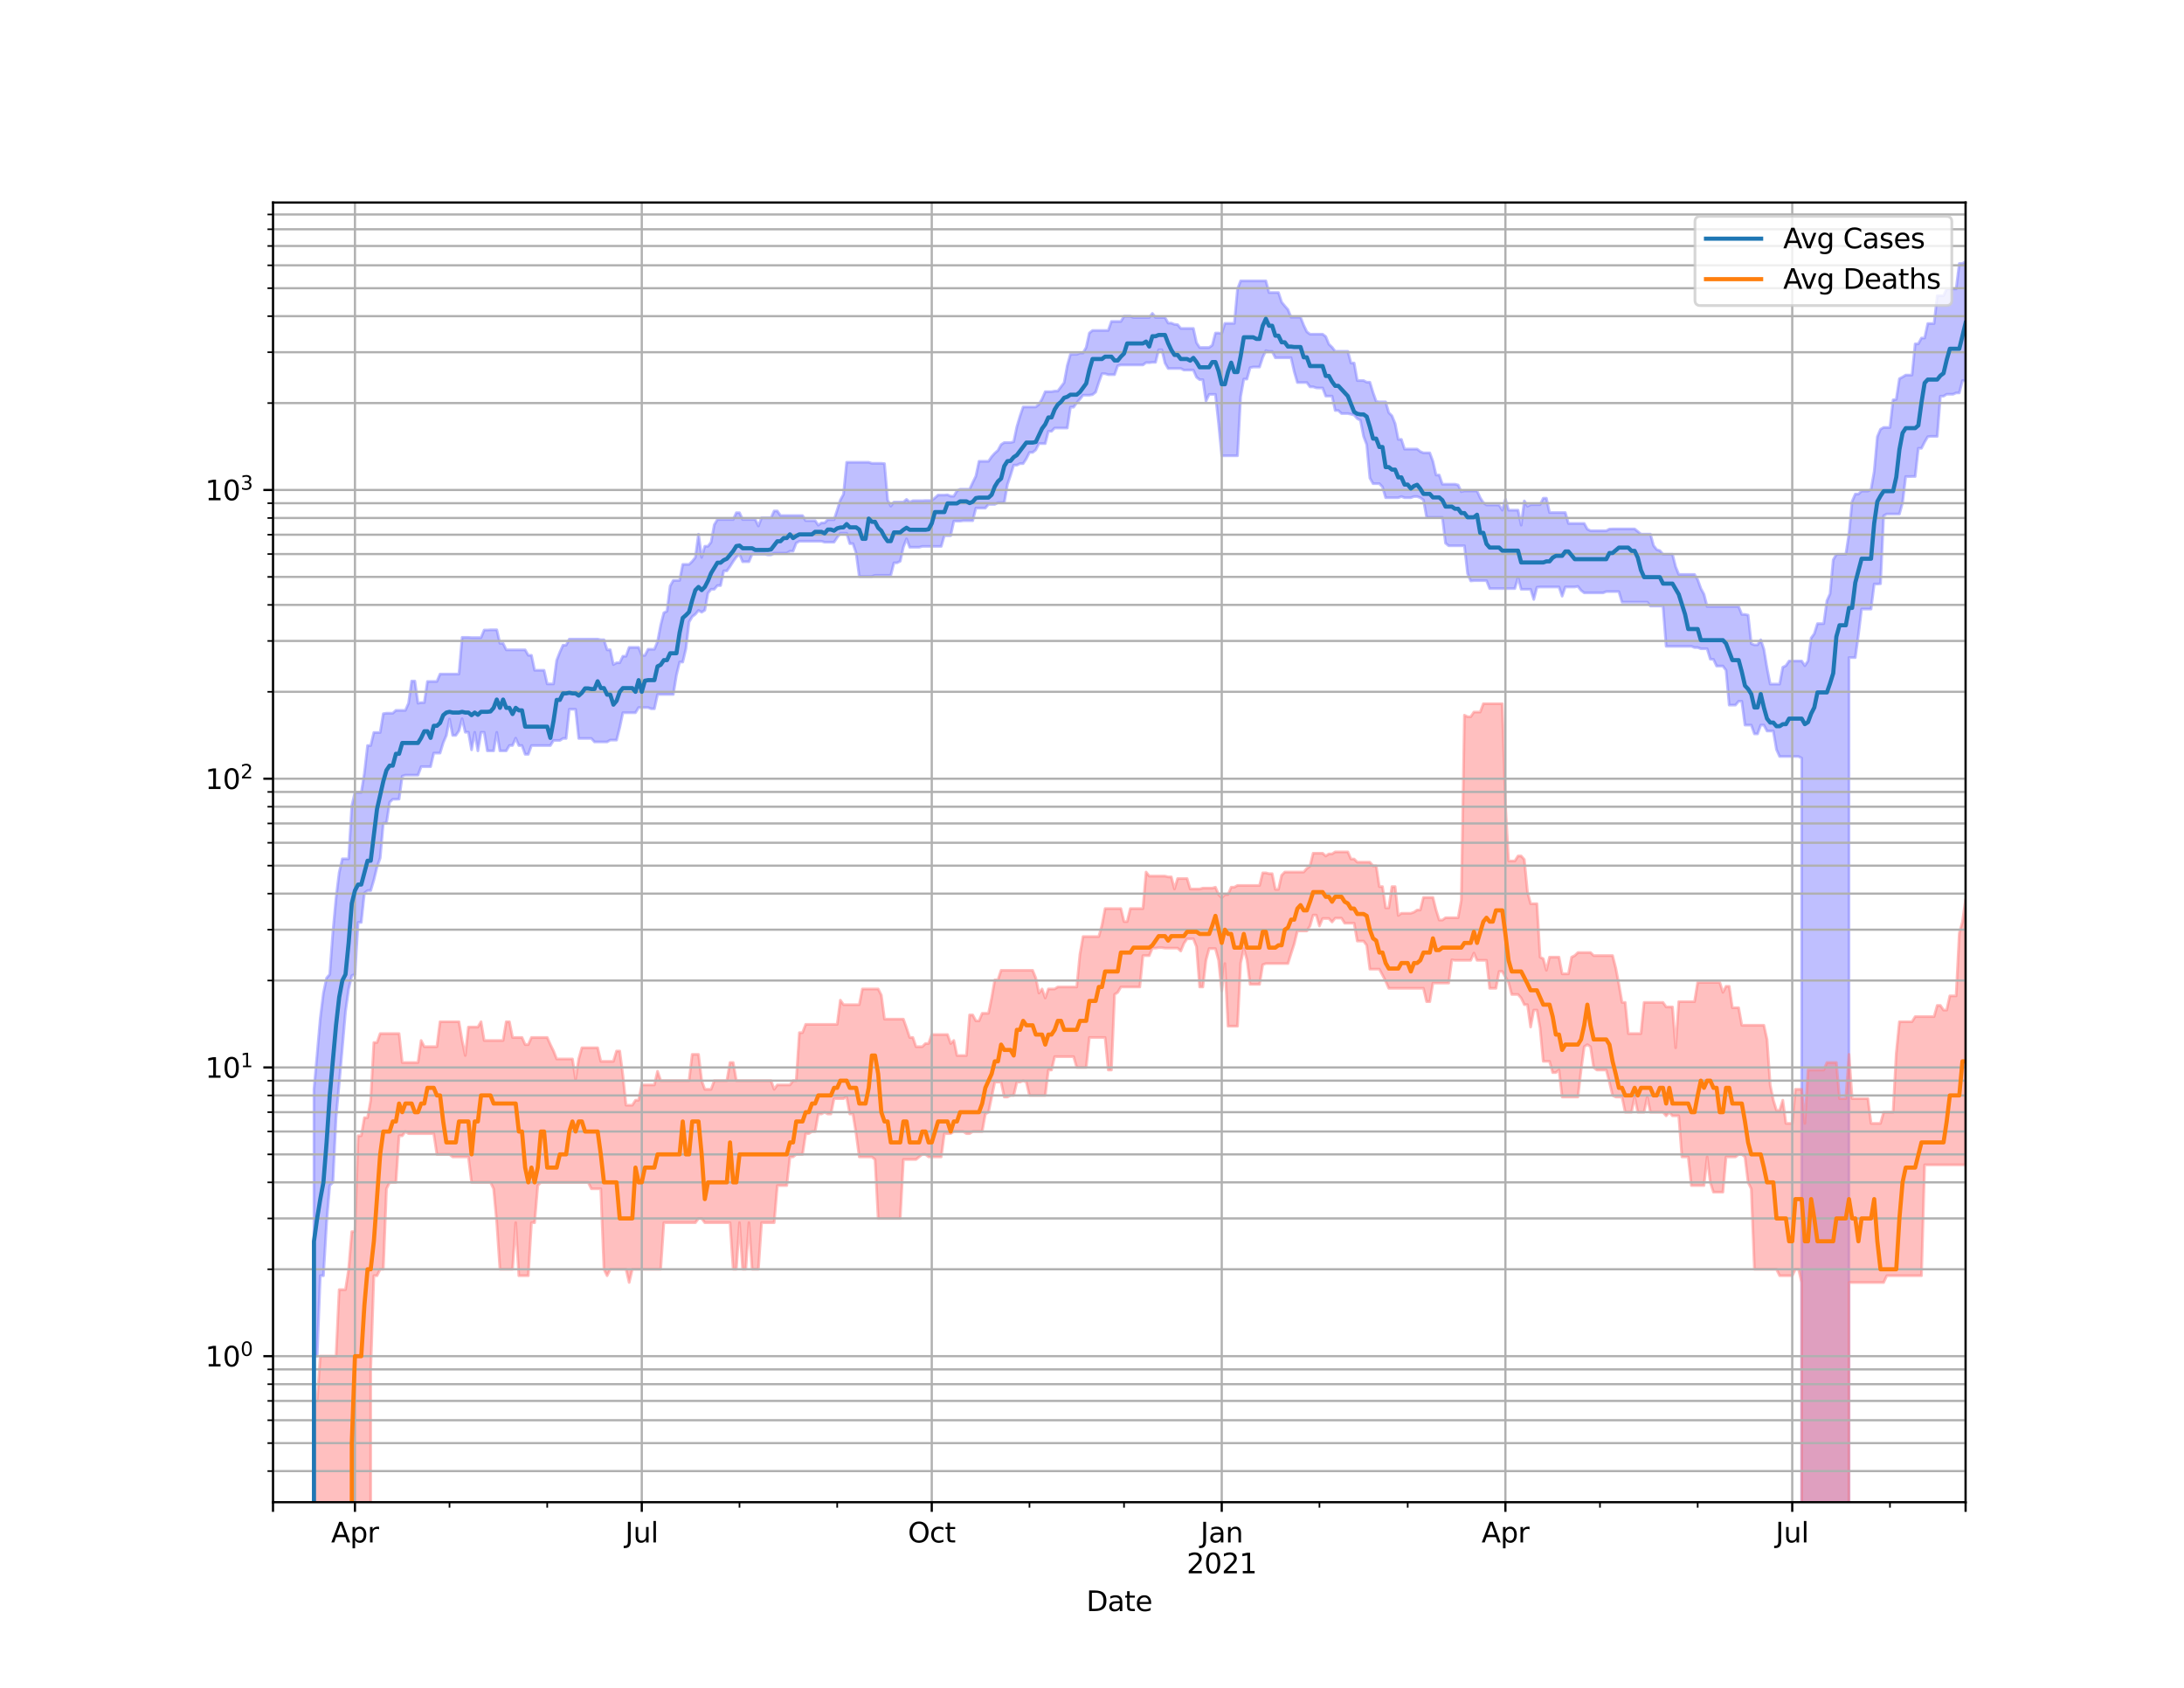 <?xml version="1.0" encoding="utf-8" standalone="no"?>
<!DOCTYPE svg PUBLIC "-//W3C//DTD SVG 1.1//EN"
  "http://www.w3.org/Graphics/SVG/1.1/DTD/svg11.dtd">
<svg height="612pt" version="1.1" viewBox="0 0 792 612" width="792pt" xmlns="http://www.w3.org/2000/svg" xmlns:xlink="http://www.w3.org/1999/xlink">
 <defs>
  <style type="text/css">*{stroke-linecap:butt;stroke-linejoin:round;}</style>
 </defs>
 <g id="figure_1">
  <g id="patch_1">
   <path d="M 0 612 
L 792 612 
L 792 0 
L 0 0 
z
" style="fill:#ffffff;"/>
  </g>
  <g id="axes_1">
   <g id="patch_2">
    <path d="M 99 544.68 
L 712.8 544.68 
L 712.8 73.44 
L 99 73.44 
z
" style="fill:#ffffff;"/>
   </g>
   <g id="PolyCollection_1">
    <path clip-path="url(#p68e2955192)" d="M 99 105183.354 
L 99 105183.354 
L 100.143 105183.354 
L 101.286 105183.354 
L 102.429 105183.354 
L 103.572 105183.354 
L 104.715 105183.354 
L 105.858 105183.354 
L 107.001 105183.354 
L 108.144 105183.354 
L 109.287 105183.354 
L 110.43 105183.354 
L 111.573 105183.354 
L 112.716 105183.354 
L 113.859 394.98 
L 115.002 382.308 
L 116.145 369.228 
L 117.288 360.076 
L 118.431 354.637 
L 119.574 353.319 
L 120.717 338.021 
L 121.86 325.642 
L 123.003 316.401 
L 124.146 311.399 
L 125.289 311.399 
L 126.432 311.399 
L 127.575 292.167 
L 128.718 287.354 
L 129.861 287.354 
L 131.004 287.354 
L 132.147 280.317 
L 133.291 270.328 
L 134.434 270.328 
L 135.577 265.593 
L 136.72 265.593 
L 137.863 265.593 
L 139.006 258.773 
L 140.149 258.611 
L 141.292 258.611 
L 142.435 258.611 
L 143.578 257.572 
L 144.721 257.572 
L 145.864 257.572 
L 147.007 257.572 
L 148.15 254.985 
L 149.293 246.949 
L 150.436 246.949 
L 151.579 254.985 
L 152.722 254.761 
L 153.865 254.761 
L 155.008 247.095 
L 156.151 247.095 
L 157.294 247.095 
L 158.437 247.095 
L 159.58 244.413 
L 160.723 244.413 
L 161.866 244.413 
L 163.009 244.413 
L 164.152 244.413 
L 165.295 244.413 
L 166.438 244.413 
L 167.581 231.111 
L 168.724 231.111 
L 169.867 231.111 
L 171.01 231.2 
L 172.153 231.2 
L 173.296 231.2 
L 174.439 231.2 
L 175.582 228.451 
L 176.725 228.451 
L 177.868 228.368 
L 179.011 228.368 
L 180.154 228.368 
L 181.297 233.268 
L 182.44 233.268 
L 183.583 235.629 
L 184.726 235.629 
L 185.869 235.629 
L 187.012 235.629 
L 188.155 235.629 
L 189.298 235.629 
L 190.441 235.629 
L 191.584 237.607 
L 192.727 237.607 
L 193.87 243.033 
L 195.013 243.033 
L 196.156 243.033 
L 197.299 243.033 
L 198.442 247.983 
L 199.585 247.983 
L 200.728 247.983 
L 201.872 239.427 
L 203.015 236.499 
L 204.158 233.952 
L 205.301 233.952 
L 206.444 231.749 
L 207.587 231.749 
L 208.73 231.749 
L 209.873 231.749 
L 211.016 231.749 
L 212.159 231.749 
L 213.302 231.749 
L 214.445 231.749 
L 215.588 231.749 
L 216.731 231.749 
L 217.874 231.973 
L 219.017 231.973 
L 220.16 235.613 
L 221.303 235.613 
L 222.446 240.974 
L 223.589 240.32 
L 224.732 240.32 
L 225.875 237.948 
L 227.018 237.948 
L 228.161 234.743 
L 229.304 234.743 
L 230.447 234.743 
L 231.59 234.743 
L 232.733 237.641 
L 233.876 237.641 
L 235.019 235.418 
L 236.162 235.418 
L 237.305 235.418 
L 238.448 232.669 
L 239.591 226.667 
L 240.734 222.193 
L 241.877 221.615 
L 243.02 212.465 
L 244.163 210.458 
L 245.306 210.458 
L 246.449 210.458 
L 247.592 204.646 
L 248.735 204.646 
L 249.878 204.646 
L 251.021 203.548 
L 252.164 202.117 
L 253.307 193.705 
L 254.45 202.117 
L 255.593 198.075 
L 256.736 198.075 
L 257.879 196.583 
L 259.022 190.267 
L 260.165 188.382 
L 261.308 188.382 
L 262.451 188.382 
L 263.594 188.382 
L 264.737 188.382 
L 265.88 188.382 
L 267.023 185.907 
L 268.166 185.907 
L 269.309 188.382 
L 270.453 188.382 
L 271.596 188.382 
L 272.739 188.382 
L 273.882 188.382 
L 275.025 190.72 
L 276.168 187.764 
L 277.311 187.764 
L 278.454 187.764 
L 279.597 187.764 
L 280.74 185.274 
L 281.883 185.274 
L 283.026 186.954 
L 284.169 186.954 
L 285.312 186.954 
L 286.455 186.954 
L 287.598 186.954 
L 288.741 186.954 
L 289.884 186.954 
L 291.027 186.954 
L 292.17 188.786 
L 293.313 188.786 
L 294.456 188.786 
L 295.599 188.786 
L 296.742 190.436 
L 297.885 189.601 
L 299.028 189.601 
L 300.171 188.439 
L 301.314 188.439 
L 302.457 188.439 
L 303.6 184.926 
L 304.743 181.323 
L 305.886 179.219 
L 307.029 167.626 
L 308.172 167.626 
L 309.315 167.626 
L 310.458 167.626 
L 311.601 167.626 
L 312.744 167.626 
L 313.887 167.626 
L 315.03 167.626 
L 316.173 168.011 
L 317.316 168.011 
L 318.459 168.011 
L 319.602 168.011 
L 320.745 168.099 
L 321.888 181.318 
L 323.031 183.518 
L 324.174 182.048 
L 325.317 182.048 
L 326.46 182.048 
L 327.603 182.048 
L 328.746 181.082 
L 329.889 182.048 
L 331.032 181.565 
L 332.175 181.565 
L 333.318 181.565 
L 334.461 181.565 
L 335.604 181.491 
L 336.747 181.491 
L 337.891 181.491 
L 339.034 180.536 
L 340.177 179.512 
L 341.32 179.512 
L 342.463 179.512 
L 343.606 179.412 
L 344.749 179.911 
L 345.892 179.911 
L 347.035 177.98 
L 348.178 177.393 
L 349.321 177.393 
L 350.464 177.393 
L 351.607 177.393 
L 352.75 174.973 
L 353.893 172.627 
L 355.036 167.259 
L 356.179 167.259 
L 357.322 167.259 
L 358.465 167.259 
L 359.608 165.598 
L 360.751 164.326 
L 361.894 163.307 
L 363.037 161.204 
L 364.18 160.46 
L 365.323 160.46 
L 366.466 160.46 
L 367.609 160.193 
L 368.752 154.733 
L 369.895 150.872 
L 371.038 147.561 
L 372.181 147.561 
L 373.324 147.561 
L 374.467 147.561 
L 375.61 147.561 
L 376.753 146.607 
L 377.896 144.643 
L 379.039 142.018 
L 380.182 142.018 
L 381.325 142.018 
L 382.468 141.807 
L 383.611 141.788 
L 384.754 140.257 
L 385.897 138.745 
L 387.04 132.533 
L 388.183 128.482 
L 389.326 128.482 
L 390.469 128.482 
L 391.612 127.99 
L 392.755 127.99 
L 393.898 125.965 
L 395.041 120.755 
L 396.184 119.824 
L 397.327 119.824 
L 398.47 119.824 
L 399.613 119.824 
L 400.756 119.824 
L 401.899 119.824 
L 403.042 116.562 
L 404.185 116.562 
L 405.328 116.562 
L 406.472 116.562 
L 407.615 114.677 
L 408.758 114.677 
L 409.901 114.677 
L 411.044 115.14 
L 412.187 115.14 
L 413.33 115.14 
L 414.473 115.14 
L 415.616 115.14 
L 416.759 115.14 
L 417.902 113.633 
L 419.045 115.133 
L 420.188 115.133 
L 421.331 115.133 
L 422.474 115.133 
L 423.617 117.146 
L 424.76 117.146 
L 425.903 117.614 
L 427.046 117.708 
L 428.189 119.086 
L 429.332 119.086 
L 430.475 119.086 
L 431.618 119.086 
L 432.761 119.086 
L 433.904 124.285 
L 435.047 126.003 
L 436.19 126.003 
L 437.333 126.003 
L 438.476 126.003 
L 439.619 125.187 
L 440.762 120.765 
L 441.905 120.765 
L 443.048 120.937 
L 444.191 117.251 
L 445.334 117.251 
L 446.477 117.251 
L 447.62 117.251 
L 448.763 104.814 
L 449.906 101.839 
L 451.049 101.839 
L 452.192 101.839 
L 453.335 101.839 
L 454.478 101.839 
L 455.621 101.839 
L 456.764 101.839 
L 457.907 101.839 
L 459.05 101.839 
L 460.193 106.078 
L 461.336 106.078 
L 462.479 106.078 
L 463.622 106.078 
L 464.765 109.541 
L 465.908 110.953 
L 467.051 112.239 
L 468.194 115.037 
L 469.337 115.037 
L 470.48 115.037 
L 471.623 115.037 
L 472.766 117.919 
L 473.909 120.31 
L 475.053 121.17 
L 476.196 121.17 
L 477.339 121.17 
L 478.482 121.17 
L 479.625 121.17 
L 480.768 122.041 
L 481.911 124.818 
L 483.054 125.91 
L 484.197 127.39 
L 485.34 127.39 
L 486.483 127.39 
L 487.626 127.39 
L 488.769 127.39 
L 489.912 131.632 
L 491.055 131.632 
L 492.198 137.988 
L 493.341 137.988 
L 494.484 137.988 
L 495.627 138.591 
L 496.77 138.591 
L 497.913 142.32 
L 499.056 145.556 
L 500.199 145.725 
L 501.342 145.725 
L 502.485 145.725 
L 503.628 149.633 
L 504.771 150.771 
L 505.914 153.565 
L 507.057 159.32 
L 508.2 159.32 
L 509.343 162.838 
L 510.486 162.838 
L 511.629 162.838 
L 512.772 162.838 
L 513.915 162.838 
L 515.058 163.736 
L 516.201 164.211 
L 517.344 164.211 
L 518.487 164.211 
L 519.63 167.281 
L 520.773 172.242 
L 521.916 172.242 
L 523.059 175.577 
L 524.202 175.577 
L 525.345 175.577 
L 526.488 175.577 
L 527.631 175.577 
L 528.774 175.865 
L 529.917 178.274 
L 531.06 178.026 
L 532.203 178.026 
L 533.346 178.026 
L 534.489 178.026 
L 535.632 178.026 
L 536.775 180.493 
L 537.918 182.279 
L 539.061 183.101 
L 540.204 183.101 
L 541.347 183.101 
L 542.491 183.101 
L 543.634 183.147 
L 544.777 184.984 
L 545.92 180.974 
L 547.063 184.984 
L 548.206 184.984 
L 549.349 184.984 
L 550.492 184.984 
L 551.635 190.412 
L 552.778 181.634 
L 553.921 183.58 
L 555.064 182.994 
L 556.207 182.994 
L 557.35 182.994 
L 558.493 182.994 
L 559.636 180.662 
L 560.779 180.662 
L 561.922 185.847 
L 563.065 185.847 
L 564.208 185.847 
L 565.351 185.847 
L 566.494 185.847 
L 567.637 185.847 
L 568.78 189.808 
L 569.923 189.808 
L 571.066 189.808 
L 572.209 189.808 
L 573.352 189.808 
L 574.495 189.808 
L 575.638 191.879 
L 576.781 192.448 
L 577.924 192.448 
L 579.067 192.448 
L 580.21 192.448 
L 581.353 192.448 
L 582.496 192.448 
L 583.639 191.83 
L 584.782 191.792 
L 585.925 191.792 
L 587.068 191.792 
L 588.211 191.792 
L 589.354 191.792 
L 590.497 191.792 
L 591.64 191.792 
L 592.783 191.792 
L 593.926 192.72 
L 595.069 193.679 
L 596.212 193.679 
L 597.355 193.679 
L 598.498 193.679 
L 599.641 197.826 
L 600.784 199.295 
L 601.927 199.662 
L 603.07 200.964 
L 604.213 200.964 
L 605.356 200.964 
L 606.499 200.964 
L 607.642 205.484 
L 608.785 208.285 
L 609.928 208.285 
L 611.072 208.285 
L 612.215 208.285 
L 613.358 208.285 
L 614.501 208.285 
L 615.644 210.178 
L 616.787 213.393 
L 617.93 215.486 
L 619.073 219.937 
L 620.216 219.937 
L 621.359 219.937 
L 622.502 219.937 
L 623.645 219.937 
L 624.788 219.937 
L 625.931 219.937 
L 627.074 219.937 
L 628.217 219.937 
L 629.36 219.937 
L 630.503 219.937 
L 631.646 222.79 
L 632.789 222.79 
L 633.932 223.048 
L 635.075 233.407 
L 636.218 233.827 
L 637.361 233.827 
L 638.504 231.988 
L 639.647 235.386 
L 640.79 242.198 
L 641.933 248.047 
L 643.076 248.047 
L 644.219 248.047 
L 645.362 248.047 
L 646.505 241.936 
L 647.648 241.378 
L 648.791 239.675 
L 649.934 239.675 
L 651.077 239.675 
L 652.22 239.675 
L 653.363 239.675 
L 654.506 241.378 
L 655.649 239.675 
L 656.792 231.347 
L 657.935 229.776 
L 659.078 226.135 
L 660.221 226.135 
L 661.364 226.135 
L 662.507 217.844 
L 663.65 215.308 
L 664.793 202.989 
L 665.936 201.009 
L 667.079 200.987 
L 668.222 200.987 
L 669.365 200.987 
L 670.508 193.57 
L 671.651 181.788 
L 672.794 179.149 
L 673.937 179.149 
L 675.08 178.076 
L 676.223 178.076 
L 677.366 178.076 
L 678.509 177.525 
L 679.653 170.953 
L 680.796 158.358 
L 681.939 155.657 
L 683.082 154.998 
L 684.225 154.998 
L 685.368 154.998 
L 686.511 144.988 
L 687.654 144.815 
L 688.797 137.326 
L 689.94 136.713 
L 691.083 135.998 
L 692.226 135.998 
L 693.369 135.998 
L 694.512 124.688 
L 695.655 124.688 
L 696.798 122.573 
L 697.941 122.573 
L 699.084 117.322 
L 700.227 117.322 
L 701.37 117.322 
L 702.513 107.245 
L 703.656 107.245 
L 704.799 107.245 
L 705.942 104.753 
L 707.085 104.753 
L 708.228 104.753 
L 709.371 104.753 
L 710.514 95.552 
L 711.657 95.552 
L 712.8 94.86 
L 712.8 138.011 
L 712.8 138.011 
L 711.657 138.011 
L 710.514 142.464 
L 709.371 142.464 
L 708.228 142.955 
L 707.085 142.955 
L 705.942 142.955 
L 704.799 143.647 
L 703.656 143.647 
L 702.513 158.221 
L 701.37 158.221 
L 700.227 158.221 
L 699.084 158.346 
L 697.941 160.286 
L 696.798 162.547 
L 695.655 162.547 
L 694.512 172.77 
L 693.369 172.77 
L 692.226 172.802 
L 691.083 172.806 
L 689.94 182.254 
L 688.797 186.372 
L 687.654 186.372 
L 686.511 186.372 
L 685.368 186.372 
L 684.225 186.372 
L 683.082 186.999 
L 681.939 211.671 
L 680.796 211.757 
L 679.653 211.757 
L 678.509 220.833 
L 677.366 220.833 
L 676.223 220.833 
L 675.08 220.833 
L 673.937 230.063 
L 672.794 238.43 
L 671.651 238.43 
L 670.508 238.43 
L 669.365 105183.354 
L 668.222 105183.354 
L 667.079 105183.354 
L 665.936 105183.354 
L 664.793 105183.354 
L 663.65 105183.354 
L 662.507 105183.354 
L 661.364 105183.354 
L 660.221 105183.354 
L 659.078 105183.354 
L 657.935 105183.354 
L 656.792 105183.354 
L 655.649 105183.354 
L 654.506 105183.354 
L 653.363 274.875 
L 652.22 274.3 
L 651.077 274.3 
L 649.934 274.3 
L 648.791 274.3 
L 647.648 274.3 
L 646.505 274.3 
L 645.362 274.3 
L 644.219 271.781 
L 643.076 265.062 
L 641.933 265.062 
L 640.79 265.062 
L 639.647 262.907 
L 638.504 262.907 
L 637.361 266.099 
L 636.218 266.099 
L 635.075 262.907 
L 633.932 262.907 
L 632.789 262.907 
L 631.646 254.268 
L 630.503 254.268 
L 629.36 255.662 
L 628.217 255.662 
L 627.074 255.662 
L 625.931 243.033 
L 624.788 241.508 
L 623.645 241.508 
L 622.502 241.508 
L 621.359 239.075 
L 620.216 239.005 
L 619.073 235.224 
L 617.93 235.224 
L 616.787 235.224 
L 615.644 234.791 
L 614.501 234.791 
L 613.358 234.346 
L 612.215 234.346 
L 611.072 234.346 
L 609.928 234.346 
L 608.785 234.346 
L 607.642 234.346 
L 606.499 234.346 
L 605.356 234.346 
L 604.213 234.346 
L 603.07 219.742 
L 601.927 219.742 
L 600.784 219.742 
L 599.641 219.742 
L 598.498 219.742 
L 597.355 218.341 
L 596.212 218.341 
L 595.069 218.341 
L 593.926 218.341 
L 592.783 218.341 
L 591.64 218.341 
L 590.497 218.341 
L 589.354 218.341 
L 588.211 218.341 
L 587.068 214.504 
L 585.925 214.504 
L 584.782 214.504 
L 583.639 214.504 
L 582.496 214.504 
L 581.353 214.956 
L 580.21 214.956 
L 579.067 214.956 
L 577.924 214.956 
L 576.781 214.956 
L 575.638 214.956 
L 574.495 214.956 
L 573.352 214.087 
L 572.209 212.622 
L 571.066 212.828 
L 569.923 212.828 
L 568.78 212.828 
L 567.637 212.828 
L 566.494 216.17 
L 565.351 212.828 
L 564.208 212.828 
L 563.065 212.828 
L 561.922 212.828 
L 560.779 212.828 
L 559.636 212.828 
L 558.493 212.828 
L 557.35 212.947 
L 556.207 217.351 
L 555.064 213.663 
L 553.921 213.663 
L 552.778 213.663 
L 551.635 213.663 
L 550.492 209.413 
L 549.349 213.403 
L 548.206 213.403 
L 547.063 213.403 
L 545.92 213.403 
L 544.777 213.403 
L 543.634 213.403 
L 542.491 213.403 
L 541.347 213.403 
L 540.204 213.403 
L 539.061 210.533 
L 537.918 210.533 
L 536.775 210.533 
L 535.632 210.533 
L 534.489 210.533 
L 533.346 210.645 
L 532.203 207.983 
L 531.06 197.883 
L 529.917 197.883 
L 528.774 197.883 
L 527.631 197.883 
L 526.488 197.883 
L 525.345 197.883 
L 524.202 196.963 
L 523.059 187.611 
L 521.916 187.611 
L 520.773 187.611 
L 519.63 187.611 
L 518.487 187.611 
L 517.344 187.611 
L 516.201 181.283 
L 515.058 180.464 
L 513.915 180.045 
L 512.772 180.045 
L 511.629 180.454 
L 510.486 180.454 
L 509.343 180.454 
L 508.2 180.045 
L 507.057 180.454 
L 505.914 180.454 
L 504.771 180.454 
L 503.628 180.454 
L 502.485 180.454 
L 501.342 176.56 
L 500.199 175.365 
L 499.056 175.365 
L 497.913 175.365 
L 496.77 173.341 
L 495.627 161.239 
L 494.484 158.213 
L 493.341 152.395 
L 492.198 151.789 
L 491.055 150.485 
L 489.912 150.186 
L 488.769 149.946 
L 487.626 149.946 
L 486.483 149.946 
L 485.34 148.845 
L 484.197 148.845 
L 483.054 143.621 
L 481.911 143.621 
L 480.768 143.621 
L 479.625 140.684 
L 478.482 140.684 
L 477.339 140.642 
L 476.196 140.257 
L 475.053 140.257 
L 473.909 138.7 
L 472.766 138.7 
L 471.623 138.7 
L 470.48 138.7 
L 469.337 134.782 
L 468.194 129.719 
L 467.051 129.719 
L 465.908 129.719 
L 464.765 129.719 
L 463.622 129.719 
L 462.479 129.719 
L 461.336 127.419 
L 460.193 127.419 
L 459.05 127.135 
L 457.907 129.586 
L 456.764 133.076 
L 455.621 133.076 
L 454.478 133.076 
L 453.335 133.32 
L 452.192 137.448 
L 451.049 137.448 
L 449.906 143.789 
L 448.763 165.25 
L 447.62 165.25 
L 446.477 165.25 
L 445.334 165.25 
L 444.191 165.25 
L 443.048 165.25 
L 441.905 153.544 
L 440.762 142.998 
L 439.619 142.998 
L 438.476 142.998 
L 437.333 145.448 
L 436.19 137.666 
L 435.047 137.666 
L 433.904 136.779 
L 432.761 134.173 
L 431.618 134.173 
L 430.475 134.173 
L 429.332 134.191 
L 428.189 133.614 
L 427.046 133.614 
L 425.903 133.614 
L 424.76 133.614 
L 423.617 133.614 
L 422.474 131.639 
L 421.331 126.843 
L 420.188 126.843 
L 419.045 131.369 
L 417.902 131.369 
L 416.759 131.517 
L 415.616 131.458 
L 414.473 132.325 
L 413.33 132.325 
L 412.187 132.325 
L 411.044 132.325 
L 409.901 132.325 
L 408.758 132.325 
L 407.615 132.325 
L 406.472 132.325 
L 405.328 132.604 
L 404.185 135.842 
L 403.042 135.842 
L 401.899 135.842 
L 400.756 135.497 
L 399.613 135.497 
L 398.47 138.65 
L 397.327 142.188 
L 396.184 143.085 
L 395.041 143.287 
L 393.898 143.287 
L 392.755 143.287 
L 391.612 144.742 
L 390.469 146.021 
L 389.326 147.629 
L 388.183 147.629 
L 387.04 155.197 
L 385.897 155.197 
L 384.754 155.197 
L 383.611 155.197 
L 382.468 155.197 
L 381.325 156.38 
L 380.182 156.38 
L 379.039 160.845 
L 377.896 160.845 
L 376.753 160.845 
L 375.61 163.135 
L 374.467 164.052 
L 373.324 164.052 
L 372.181 166.35 
L 371.038 168.095 
L 369.895 168.095 
L 368.752 168.655 
L 367.609 168.655 
L 366.466 172.327 
L 365.323 175.729 
L 364.18 182.269 
L 363.037 182.269 
L 361.894 182.269 
L 360.751 182.876 
L 359.608 182.876 
L 358.465 182.876 
L 357.322 184.227 
L 356.179 184.227 
L 355.036 184.227 
L 353.893 184.227 
L 352.75 188.798 
L 351.607 188.798 
L 350.464 188.798 
L 349.321 188.798 
L 348.178 188.955 
L 347.035 188.955 
L 345.892 188.955 
L 344.749 194.219 
L 343.606 194.219 
L 342.463 194.219 
L 341.32 198.118 
L 340.177 198.118 
L 339.034 198.118 
L 337.891 198.118 
L 336.747 198.118 
L 335.604 198.118 
L 334.461 198.118 
L 333.318 198.425 
L 332.175 198.425 
L 331.032 198.425 
L 329.889 198.425 
L 328.746 195.366 
L 327.603 198.361 
L 326.46 203.492 
L 325.317 204.073 
L 324.174 204.073 
L 323.031 208.607 
L 321.888 208.607 
L 320.745 208.607 
L 319.602 208.607 
L 318.459 208.607 
L 317.316 208.607 
L 316.173 209.031 
L 315.03 209.031 
L 313.887 209.031 
L 312.744 209.031 
L 311.601 209.031 
L 310.458 200.511 
L 309.315 197.124 
L 308.172 197.124 
L 307.029 193.357 
L 305.886 193.357 
L 304.743 193.357 
L 303.6 194.885 
L 302.457 196.59 
L 301.314 196.59 
L 300.171 196.59 
L 299.028 196.59 
L 297.885 196.253 
L 296.742 196.253 
L 295.599 196.253 
L 294.456 196.253 
L 293.313 196.253 
L 292.17 196.253 
L 291.027 196.253 
L 289.884 196.253 
L 288.741 196.894 
L 287.598 199.862 
L 286.455 199.862 
L 285.312 200.578 
L 284.169 200.578 
L 283.026 200.578 
L 281.883 200.578 
L 280.74 200.578 
L 279.597 201.192 
L 278.454 201.192 
L 277.311 200.933 
L 276.168 200.933 
L 275.025 200.933 
L 273.882 200.933 
L 272.739 200.933 
L 271.596 203.661 
L 270.453 203.661 
L 269.309 203.685 
L 268.166 200.933 
L 267.023 201.969 
L 265.88 203.572 
L 264.737 205.384 
L 263.594 206.984 
L 262.451 206.984 
L 261.308 212.319 
L 260.165 212.319 
L 259.022 213.653 
L 257.879 213.653 
L 256.736 215.08 
L 255.593 221.258 
L 254.45 221.975 
L 253.307 221.329 
L 252.164 222.716 
L 251.021 223.606 
L 249.878 225.545 
L 248.735 235.208 
L 247.592 240.05 
L 246.449 240.05 
L 245.306 244.769 
L 244.163 251.788 
L 243.02 251.788 
L 241.877 251.788 
L 240.734 251.788 
L 239.591 251.788 
L 238.448 251.788 
L 237.305 256.995 
L 236.162 256.995 
L 235.019 256.555 
L 233.876 256.555 
L 232.733 256.555 
L 231.59 256.555 
L 230.447 258.423 
L 229.304 258.423 
L 228.161 258.423 
L 227.018 258.423 
L 225.875 258.423 
L 224.732 263.775 
L 223.589 268.348 
L 222.446 268.348 
L 221.303 268.348 
L 220.16 269.021 
L 219.017 269.021 
L 217.874 269.021 
L 216.731 269.021 
L 215.588 269.021 
L 214.445 267.75 
L 213.302 267.75 
L 212.159 267.75 
L 211.016 267.75 
L 209.873 267.75 
L 208.73 257.178 
L 207.587 257.178 
L 206.444 257.178 
L 205.301 267.75 
L 204.158 267.75 
L 203.015 268.481 
L 201.872 268.481 
L 200.728 268.481 
L 199.585 270.328 
L 198.442 270.328 
L 197.299 270.328 
L 196.156 270.328 
L 195.013 270.328 
L 193.87 270.328 
L 192.727 270.328 
L 191.584 273.507 
L 190.441 273.507 
L 189.298 270.328 
L 188.155 270.328 
L 187.012 267.651 
L 185.869 270.293 
L 184.726 270.293 
L 183.583 272.252 
L 182.44 272.252 
L 181.297 272.252 
L 180.154 265.53 
L 179.011 272.252 
L 177.868 272.252 
L 176.725 272.252 
L 175.582 265.53 
L 174.439 265.53 
L 173.296 272.252 
L 172.153 265.53 
L 171.01 271.89 
L 169.867 265.499 
L 168.724 265.499 
L 167.581 260.596 
L 166.438 264.969 
L 165.295 266.643 
L 164.152 266.643 
L 163.009 260.709 
L 161.866 266.643 
L 160.723 269.327 
L 159.58 273.06 
L 158.437 273.06 
L 157.294 273.06 
L 156.151 277.987 
L 155.008 277.987 
L 153.865 277.987 
L 152.722 277.987 
L 151.579 281.062 
L 150.436 281.062 
L 149.293 281.062 
L 148.15 281.062 
L 147.007 281.062 
L 145.864 281.417 
L 144.721 289.751 
L 143.578 289.804 
L 142.435 289.804 
L 141.292 290.888 
L 140.149 298.449 
L 139.006 298.449 
L 137.863 311.142 
L 136.72 314.334 
L 135.577 319.073 
L 134.434 322.9 
L 133.291 322.9 
L 132.147 323.796 
L 131.004 334.453 
L 129.861 334.453 
L 128.718 353.319 
L 127.575 353.755 
L 126.432 358.594 
L 125.289 366.835 
L 124.146 379.915 
L 123.003 392.865 
L 121.86 405.262 
L 120.717 428.714 
L 119.574 429.865 
L 118.431 443.335 
L 117.288 462.562 
L 116.145 462.562 
L 115.002 491.745 
L 113.859 491.745 
L 112.716 105183.354 
L 111.573 105183.354 
L 110.43 105183.354 
L 109.287 105183.354 
L 108.144 105183.354 
L 107.001 105183.354 
L 105.858 105183.354 
L 104.715 105183.354 
L 103.572 105183.354 
L 102.429 105183.354 
L 101.286 105183.354 
L 100.143 105183.354 
L 99 105183.354 
z
" style="fill:#8080ff;fill-opacity:0.5;stroke:#8080ff;stroke-opacity:0.5;"/>
   </g>
   <g id="PolyCollection_2">
    <path clip-path="url(#p68e2955192)" d="M 99 105183.354 
L 99 105183.354 
L 100.143 105183.354 
L 101.286 105183.354 
L 102.429 105183.354 
L 103.572 105183.354 
L 104.715 105183.354 
L 105.858 105183.354 
L 107.001 105183.354 
L 108.144 105183.354 
L 109.287 105183.354 
L 110.43 105183.354 
L 111.573 105183.354 
L 112.716 105183.354 
L 113.859 507.962 
L 115.002 507.962 
L 116.145 491.745 
L 117.288 491.745 
L 118.431 491.745 
L 119.574 491.745 
L 120.717 491.745 
L 121.86 491.745 
L 123.003 467.619 
L 124.146 467.619 
L 125.289 467.619 
L 126.432 460.229 
L 127.575 446.585 
L 128.718 446.585 
L 129.861 411.82 
L 131.004 411.82 
L 132.147 405.262 
L 133.291 405.262 
L 134.434 398.937 
L 135.577 378.012 
L 136.72 378.012 
L 137.863 374.776 
L 139.006 374.776 
L 140.149 374.776 
L 141.292 374.776 
L 142.435 374.776 
L 143.578 374.776 
L 144.721 374.776 
L 145.864 385.27 
L 147.007 385.27 
L 148.15 385.27 
L 149.293 385.27 
L 150.436 385.27 
L 151.579 385.27 
L 152.722 377.273 
L 153.865 379.528 
L 155.008 379.528 
L 156.151 379.528 
L 157.294 379.528 
L 158.437 379.528 
L 159.58 370.474 
L 160.723 370.474 
L 161.866 370.474 
L 163.009 370.474 
L 164.152 370.474 
L 165.295 370.474 
L 166.438 370.474 
L 167.581 377.273 
L 168.724 382.72 
L 169.867 372.409 
L 171.01 372.409 
L 172.153 372.409 
L 173.296 372.409 
L 174.439 370.474 
L 175.582 377.273 
L 176.725 377.273 
L 177.868 377.273 
L 179.011 377.273 
L 180.154 377.273 
L 181.297 377.273 
L 182.44 377.273 
L 183.583 370.474 
L 184.726 370.474 
L 185.869 376.186 
L 187.012 376.186 
L 188.155 376.186 
L 189.298 376.186 
L 190.441 378.763 
L 191.584 378.763 
L 192.727 376.186 
L 193.87 376.186 
L 195.013 376.186 
L 196.156 376.186 
L 197.299 376.186 
L 198.442 376.186 
L 199.585 378.763 
L 200.728 381.096 
L 201.872 383.977 
L 203.015 383.977 
L 204.158 383.977 
L 205.301 383.977 
L 206.444 383.977 
L 207.587 383.977 
L 208.73 391.341 
L 209.873 383.977 
L 211.016 379.915 
L 212.159 379.915 
L 213.302 379.915 
L 214.445 379.915 
L 215.588 379.915 
L 216.731 379.915 
L 217.874 384.835 
L 219.017 384.835 
L 220.16 384.835 
L 221.303 384.835 
L 222.446 384.835 
L 223.589 381.096 
L 224.732 381.096 
L 225.875 389.866 
L 227.018 400.743 
L 228.161 400.743 
L 229.304 400.743 
L 230.447 398.937 
L 231.59 398.937 
L 232.733 393.385 
L 233.876 393.385 
L 235.019 393.385 
L 236.162 393.385 
L 237.305 393.385 
L 238.448 388.438 
L 239.591 391.844 
L 240.734 391.844 
L 241.877 391.844 
L 243.02 391.844 
L 244.163 391.844 
L 245.306 391.844 
L 246.449 391.844 
L 247.592 391.844 
L 248.735 391.844 
L 249.878 391.844 
L 251.021 382.308 
L 252.164 382.308 
L 253.307 382.308 
L 254.45 391.844 
L 255.593 394.98 
L 256.736 394.98 
L 257.879 394.98 
L 259.022 391.844 
L 260.165 391.844 
L 261.308 391.844 
L 262.451 391.844 
L 263.594 391.844 
L 264.737 385.27 
L 265.88 385.27 
L 267.023 391.844 
L 268.166 391.844 
L 269.309 391.844 
L 270.453 391.844 
L 271.596 391.844 
L 272.739 391.844 
L 273.882 391.844 
L 275.025 391.844 
L 276.168 391.844 
L 277.311 391.844 
L 278.454 391.844 
L 279.597 391.844 
L 280.74 394.98 
L 281.883 393.385 
L 283.026 393.385 
L 284.169 393.385 
L 285.312 393.385 
L 286.455 393.385 
L 287.598 391.844 
L 288.741 391.844 
L 289.884 374.43 
L 291.027 374.43 
L 292.17 371.431 
L 293.313 371.431 
L 294.456 371.431 
L 295.599 371.431 
L 296.742 371.431 
L 297.885 371.431 
L 299.028 371.431 
L 300.171 371.431 
L 301.314 371.431 
L 302.457 371.431 
L 303.6 371.431 
L 304.743 362.66 
L 305.886 364.284 
L 307.029 364.284 
L 308.172 364.284 
L 309.315 364.284 
L 310.458 364.284 
L 311.601 364.284 
L 312.744 358.594 
L 313.887 358.594 
L 315.03 358.594 
L 316.173 358.594 
L 317.316 358.594 
L 318.459 358.594 
L 319.602 360.836 
L 320.745 369.536 
L 321.888 369.536 
L 323.031 369.536 
L 324.174 369.536 
L 325.317 369.536 
L 326.46 369.536 
L 327.603 369.536 
L 328.746 372.74 
L 329.889 376.186 
L 331.032 376.186 
L 332.175 379.528 
L 333.318 379.528 
L 334.461 379.528 
L 335.604 378.386 
L 336.747 378.386 
L 337.891 375.124 
L 339.034 375.124 
L 340.177 375.124 
L 341.32 375.124 
L 342.463 375.124 
L 343.606 375.124 
L 344.749 378.386 
L 345.892 377.273 
L 347.035 382.72 
L 348.178 382.72 
L 349.321 382.72 
L 350.464 382.72 
L 351.607 368.016 
L 352.75 368.016 
L 353.893 370.159 
L 355.036 370.159 
L 356.179 367.421 
L 357.322 367.421 
L 358.465 367.421 
L 359.608 361.87 
L 360.751 355.311 
L 361.894 355.311 
L 363.037 351.829 
L 364.18 351.829 
L 365.323 351.829 
L 366.466 351.829 
L 367.609 351.829 
L 368.752 351.829 
L 369.895 351.829 
L 371.038 351.829 
L 372.181 351.829 
L 373.324 351.829 
L 374.467 351.829 
L 375.61 354.637 
L 376.753 360.076 
L 377.896 358.594 
L 379.039 361.87 
L 380.182 358.594 
L 381.325 358.594 
L 382.468 358.594 
L 383.611 357.87 
L 384.754 357.87 
L 385.897 357.87 
L 387.04 357.87 
L 388.183 357.87 
L 389.326 357.87 
L 390.469 357.87 
L 391.612 346.125 
L 392.755 339.594 
L 393.898 339.594 
L 395.041 339.594 
L 396.184 339.594 
L 397.327 339.594 
L 398.47 339.594 
L 399.613 335.465 
L 400.756 329.449 
L 401.899 329.449 
L 403.042 329.449 
L 404.185 329.449 
L 405.328 329.449 
L 406.472 329.449 
L 407.615 334.168 
L 408.758 334.168 
L 409.901 329.449 
L 411.044 329.449 
L 412.187 329.449 
L 413.33 329.449 
L 414.473 329.449 
L 415.616 316.209 
L 416.759 317.668 
L 417.902 317.668 
L 419.045 317.668 
L 420.188 317.668 
L 421.331 317.668 
L 422.474 317.668 
L 423.617 317.965 
L 424.76 317.965 
L 425.903 322.349 
L 427.046 318.566 
L 428.189 318.566 
L 429.332 318.566 
L 430.475 318.566 
L 431.618 322.349 
L 432.761 322.349 
L 433.904 322.349 
L 435.047 322.349 
L 436.19 322.021 
L 437.333 322.021 
L 438.476 322.021 
L 439.619 322.021 
L 440.762 321.696 
L 441.905 324.365 
L 443.048 325.525 
L 444.191 324.365 
L 445.334 324.365 
L 446.477 321.696 
L 447.62 321.696 
L 448.763 321.053 
L 449.906 321.053 
L 451.049 321.053 
L 452.192 321.053 
L 453.335 321.053 
L 454.478 321.053 
L 455.621 321.053 
L 456.764 321.053 
L 457.907 316.497 
L 459.05 316.497 
L 460.193 316.787 
L 461.336 316.787 
L 462.479 322.458 
L 463.622 322.458 
L 464.765 317.372 
L 465.908 316.209 
L 467.051 316.209 
L 468.194 316.209 
L 469.337 316.209 
L 470.48 316.209 
L 471.623 316.209 
L 472.766 316.209 
L 473.909 314.888 
L 475.053 314.059 
L 476.196 309.378 
L 477.339 309.378 
L 478.482 309.378 
L 479.625 309.378 
L 480.768 310.378 
L 481.911 309.626 
L 483.054 309.626 
L 484.197 308.887 
L 485.34 308.887 
L 486.483 308.887 
L 487.626 308.887 
L 488.769 308.887 
L 489.912 311.486 
L 491.055 311.486 
L 492.198 312.621 
L 493.341 312.621 
L 494.484 312.621 
L 495.627 312.621 
L 496.77 312.621 
L 497.913 313.968 
L 499.056 313.968 
L 500.199 321.48 
L 501.342 321.48 
L 502.485 329.193 
L 503.628 329.193 
L 504.771 321.48 
L 505.914 321.48 
L 507.057 331.95 
L 508.2 331.145 
L 509.343 331.145 
L 510.486 331.145 
L 511.629 331.145 
L 512.772 330.748 
L 513.915 329.964 
L 515.058 329.964 
L 516.201 325.407 
L 517.344 325.407 
L 518.487 325.407 
L 519.63 325.407 
L 520.773 329.964 
L 521.916 333.603 
L 523.059 333.603 
L 524.202 332.769 
L 525.345 332.769 
L 526.488 332.769 
L 527.631 332.769 
L 528.774 332.769 
L 529.917 326.474 
L 531.06 259.318 
L 532.203 259.897 
L 533.346 259.897 
L 534.489 258.182 
L 535.632 258.182 
L 536.775 258.182 
L 537.918 255.159 
L 539.061 255.159 
L 540.204 255.159 
L 541.347 255.159 
L 542.491 255.159 
L 543.634 255.159 
L 544.777 255.159 
L 545.92 291.774 
L 547.063 312.181 
L 548.206 312.181 
L 549.349 312.181 
L 550.492 310.378 
L 551.635 310.378 
L 552.778 311.658 
L 553.921 323.458 
L 555.064 327.69 
L 556.207 327.69 
L 557.35 327.69 
L 558.493 347.059 
L 559.636 347.629 
L 560.779 351.829 
L 561.922 347.059 
L 563.065 347.059 
L 564.208 347.059 
L 565.351 347.059 
L 566.494 353.103 
L 567.637 353.103 
L 568.78 353.103 
L 569.923 347.059 
L 571.066 346.497 
L 572.209 345.392 
L 573.352 345.392 
L 574.495 345.392 
L 575.638 345.392 
L 576.781 345.392 
L 577.924 346.497 
L 579.067 346.497 
L 580.21 346.497 
L 581.353 346.497 
L 582.496 346.497 
L 583.639 346.497 
L 584.782 346.497 
L 585.925 350.998 
L 587.068 356.923 
L 588.211 363.465 
L 589.354 363.465 
L 590.497 374.776 
L 591.64 374.776 
L 592.783 374.776 
L 593.926 374.776 
L 595.069 374.776 
L 596.212 363.465 
L 597.355 363.465 
L 598.498 363.465 
L 599.641 363.465 
L 600.784 363.465 
L 601.927 363.465 
L 603.07 363.465 
L 604.213 365.119 
L 605.356 365.119 
L 606.499 365.119 
L 607.642 379.915 
L 608.785 363.195 
L 609.928 363.195 
L 611.072 363.195 
L 612.215 363.195 
L 613.358 363.195 
L 614.501 363.195 
L 615.644 356.225 
L 616.787 356.225 
L 617.93 356.225 
L 619.073 356.225 
L 620.216 356.225 
L 621.359 356.225 
L 622.502 356.225 
L 623.645 356.225 
L 624.788 359.826 
L 625.931 357.631 
L 627.074 357.631 
L 628.217 365.4 
L 629.36 365.4 
L 630.503 365.4 
L 631.646 371.755 
L 632.789 371.755 
L 633.932 371.755 
L 635.075 371.755 
L 636.218 371.755 
L 637.361 371.755 
L 638.504 371.755 
L 639.647 371.755 
L 640.79 376.907 
L 641.933 393.385 
L 643.076 398.937 
L 644.219 402.625 
L 645.362 402.625 
L 646.505 398.937 
L 647.648 407.344 
L 648.791 407.344 
L 649.934 407.344 
L 651.077 394.98 
L 652.22 394.98 
L 653.363 394.98 
L 654.506 407.344 
L 655.649 387.972 
L 656.792 387.972 
L 657.935 387.972 
L 659.078 387.972 
L 660.221 387.972 
L 661.364 387.972 
L 662.507 385.27 
L 663.65 385.27 
L 664.793 385.27 
L 665.936 385.27 
L 667.079 398.35 
L 668.222 398.35 
L 669.365 398.35 
L 670.508 382.308 
L 671.651 398.35 
L 672.794 398.35 
L 673.937 398.35 
L 675.08 398.35 
L 676.223 398.35 
L 677.366 398.35 
L 678.509 407.344 
L 679.653 407.344 
L 680.796 407.344 
L 681.939 407.344 
L 683.082 403.27 
L 684.225 403.27 
L 685.368 403.27 
L 686.511 403.27 
L 687.654 381.9 
L 688.797 370.474 
L 689.94 370.474 
L 691.083 370.474 
L 692.226 370.474 
L 693.369 370.474 
L 694.512 368.618 
L 695.655 368.618 
L 696.798 368.618 
L 697.941 368.618 
L 699.084 368.618 
L 700.227 368.618 
L 701.37 368.618 
L 702.513 364.561 
L 703.656 364.561 
L 704.799 366.255 
L 705.942 366.255 
L 707.085 361.092 
L 708.228 361.092 
L 709.371 361.092 
L 710.514 338.331 
L 711.657 334.31 
L 712.8 326.116 
L 712.8 422.36 
L 712.8 422.36 
L 711.657 422.36 
L 710.514 422.36 
L 709.371 422.36 
L 708.228 422.36 
L 707.085 422.36 
L 705.942 422.36 
L 704.799 422.36 
L 703.656 422.36 
L 702.513 422.36 
L 701.37 422.36 
L 700.227 422.36 
L 699.084 422.36 
L 697.941 422.36 
L 696.798 462.562 
L 695.655 462.562 
L 694.512 462.562 
L 693.369 462.562 
L 692.226 462.562 
L 691.083 462.562 
L 689.94 462.562 
L 688.797 462.562 
L 687.654 462.562 
L 686.511 462.562 
L 685.368 462.562 
L 684.225 462.562 
L 683.082 465.02 
L 681.939 465.02 
L 680.796 465.02 
L 679.653 465.02 
L 678.509 465.02 
L 677.366 465.02 
L 676.223 465.02 
L 675.08 465.02 
L 673.937 465.02 
L 672.794 465.02 
L 671.651 465.02 
L 670.508 465.02 
L 669.365 105183.354 
L 668.222 105183.354 
L 667.079 105183.354 
L 665.936 105183.354 
L 664.793 105183.354 
L 663.65 105183.354 
L 662.507 105183.354 
L 661.364 105183.354 
L 660.221 105183.354 
L 659.078 105183.354 
L 657.935 105183.354 
L 656.792 105183.354 
L 655.649 105183.354 
L 654.506 105183.354 
L 653.363 465.02 
L 652.22 460.229 
L 651.077 460.229 
L 649.934 462.562 
L 648.791 462.562 
L 647.648 462.562 
L 646.505 462.562 
L 645.362 462.562 
L 644.219 460.229 
L 643.076 460.229 
L 641.933 460.229 
L 640.79 460.229 
L 639.647 460.229 
L 638.504 460.229 
L 637.361 460.229 
L 636.218 460.229 
L 635.075 431.046 
L 633.932 428.714 
L 632.789 419.487 
L 631.646 418.568 
L 630.503 418.568 
L 629.36 419.487 
L 628.217 419.487 
L 627.074 419.487 
L 625.931 419.487 
L 624.788 432.259 
L 623.645 432.259 
L 622.502 432.259 
L 621.359 432.259 
L 620.216 428.714 
L 619.073 419.487 
L 617.93 429.865 
L 616.787 429.865 
L 615.644 429.865 
L 614.501 429.865 
L 613.358 429.865 
L 612.215 419.487 
L 611.072 419.487 
L 609.928 419.487 
L 608.785 404.588 
L 607.642 404.588 
L 606.499 404.588 
L 605.356 403.27 
L 604.213 404.588 
L 603.07 403.27 
L 601.927 403.27 
L 600.784 403.27 
L 599.641 403.27 
L 598.498 403.27 
L 597.355 397.771 
L 596.212 403.27 
L 595.069 403.27 
L 593.926 403.27 
L 592.783 397.771 
L 591.64 403.27 
L 590.497 403.27 
L 589.354 403.27 
L 588.211 397.771 
L 587.068 397.771 
L 585.925 397.771 
L 584.782 397.199 
L 583.639 392.352 
L 582.496 387.972 
L 581.353 387.972 
L 580.21 387.972 
L 579.067 387.972 
L 577.924 387.053 
L 576.781 379.528 
L 575.638 378.763 
L 574.495 379.528 
L 573.352 387.972 
L 572.209 397.771 
L 571.066 397.771 
L 569.923 397.771 
L 568.78 397.771 
L 567.637 397.771 
L 566.494 397.771 
L 565.351 387.972 
L 564.208 388.909 
L 563.065 388.909 
L 561.922 384.835 
L 560.779 384.835 
L 559.636 384.835 
L 558.493 372.74 
L 557.35 366.255 
L 556.207 366.255 
L 555.064 372.409 
L 553.921 364.284 
L 552.778 364.284 
L 551.635 361.87 
L 550.492 360.581 
L 549.349 360.581 
L 548.206 360.581 
L 547.063 356.225 
L 545.92 354.194 
L 544.777 352.25 
L 543.634 352.25 
L 542.491 358.351 
L 541.347 358.351 
L 540.204 358.351 
L 539.061 348.205 
L 537.918 348.205 
L 536.775 348.205 
L 535.632 348.205 
L 534.489 345.574 
L 533.346 348.205 
L 532.203 348.205 
L 531.06 348.205 
L 529.917 348.205 
L 528.774 348.205 
L 527.631 348.205 
L 526.488 348.012 
L 525.345 356.456 
L 524.202 356.456 
L 523.059 356.456 
L 521.916 356.456 
L 520.773 356.456 
L 519.63 356.456 
L 518.487 363.195 
L 517.344 363.195 
L 516.201 358.351 
L 515.058 358.351 
L 513.915 358.351 
L 512.772 358.351 
L 511.629 358.351 
L 510.486 358.351 
L 509.343 358.351 
L 508.2 358.351 
L 507.057 358.351 
L 505.914 358.351 
L 504.771 358.351 
L 503.628 358.351 
L 502.485 355.766 
L 501.342 353.536 
L 500.199 351.411 
L 499.056 351.411 
L 497.913 351.411 
L 496.77 351.411 
L 495.627 342.743 
L 494.484 341.224 
L 493.341 341.224 
L 492.198 341.224 
L 491.055 334.74 
L 489.912 334.74 
L 488.769 334.74 
L 487.626 334.74 
L 486.483 332.907 
L 485.34 332.907 
L 484.197 332.907 
L 483.054 334.31 
L 481.911 333.045 
L 480.768 333.045 
L 479.625 333.045 
L 478.482 335.759 
L 477.339 331.815 
L 476.196 331.815 
L 475.053 335.759 
L 473.909 337.559 
L 472.766 337.559 
L 471.623 337.559 
L 470.48 337.559 
L 469.337 342.231 
L 468.194 345.757 
L 467.051 349.381 
L 465.908 349.381 
L 464.765 349.381 
L 463.622 349.381 
L 462.479 349.381 
L 461.336 349.381 
L 460.193 349.381 
L 459.05 349.381 
L 457.907 349.78 
L 456.764 356.923 
L 455.621 356.923 
L 454.478 356.923 
L 453.335 356.923 
L 452.192 348.012 
L 451.049 343.96 
L 449.906 349.183 
L 448.763 372.081 
L 447.62 372.081 
L 446.477 372.081 
L 445.334 372.081 
L 444.191 349.381 
L 443.048 359.329 
L 441.905 348.205 
L 440.762 343.96 
L 439.619 343.96 
L 438.476 343.96 
L 437.333 348.205 
L 436.19 357.87 
L 435.047 357.87 
L 433.904 343.26 
L 432.761 340.402 
L 431.618 340.402 
L 430.475 340.402 
L 429.332 342.062 
L 428.189 344.85 
L 427.046 343.784 
L 425.903 343.784 
L 424.76 343.784 
L 423.617 343.784 
L 422.474 343.784 
L 421.331 343.609 
L 420.188 343.609 
L 419.045 343.784 
L 417.902 343.784 
L 416.759 346.497 
L 415.616 346.497 
L 414.473 346.497 
L 413.33 357.87 
L 412.187 357.87 
L 411.044 357.87 
L 409.901 357.87 
L 408.758 357.87 
L 407.615 357.87 
L 406.472 357.87 
L 405.328 359.826 
L 404.185 360.581 
L 403.042 387.972 
L 401.899 387.972 
L 400.756 376.186 
L 399.613 376.186 
L 398.47 376.186 
L 397.327 376.186 
L 396.184 376.186 
L 395.041 376.186 
L 393.898 387.053 
L 392.755 387.053 
L 391.612 387.053 
L 390.469 387.053 
L 389.326 383.135 
L 388.183 383.135 
L 387.04 383.135 
L 385.897 383.135 
L 384.754 383.135 
L 383.611 383.135 
L 382.468 383.135 
L 381.325 387.972 
L 380.182 387.972 
L 379.039 397.199 
L 377.896 397.199 
L 376.753 397.199 
L 375.61 397.199 
L 374.467 397.199 
L 373.324 397.199 
L 372.181 392.352 
L 371.038 391.844 
L 369.895 392.352 
L 368.752 392.352 
L 367.609 397.199 
L 366.466 397.199 
L 365.323 397.771 
L 364.18 397.771 
L 363.037 392.352 
L 361.894 392.352 
L 360.751 392.352 
L 359.608 397.771 
L 358.465 403.27 
L 357.322 403.924 
L 356.179 410.279 
L 355.036 410.279 
L 353.893 410.279 
L 352.75 410.279 
L 351.607 411.043 
L 350.464 411.043 
L 349.321 410.279 
L 348.178 410.279 
L 347.035 410.279 
L 345.892 410.279 
L 344.749 411.043 
L 343.606 411.043 
L 342.463 411.043 
L 341.32 419.487 
L 340.177 419.487 
L 339.034 419.487 
L 337.891 419.487 
L 336.747 419.487 
L 335.604 418.568 
L 334.461 418.568 
L 333.318 419.487 
L 332.175 420.424 
L 331.032 420.424 
L 329.889 420.424 
L 328.746 420.424 
L 327.603 420.424 
L 326.46 441.794 
L 325.317 441.794 
L 324.174 441.794 
L 323.031 441.794 
L 321.888 441.794 
L 320.745 441.794 
L 319.602 441.794 
L 318.459 441.794 
L 317.316 420.424 
L 316.173 419.487 
L 315.03 419.487 
L 313.887 419.487 
L 312.744 419.487 
L 311.601 419.487 
L 310.458 411.043 
L 309.315 403.924 
L 308.172 403.924 
L 307.029 397.771 
L 305.886 398.35 
L 304.743 398.35 
L 303.6 398.35 
L 302.457 398.35 
L 301.314 403.924 
L 300.171 403.924 
L 299.028 403.27 
L 297.885 403.924 
L 296.742 403.924 
L 295.599 410.279 
L 294.456 410.279 
L 293.313 411.043 
L 292.17 411.043 
L 291.027 418.568 
L 289.884 418.568 
L 288.741 418.568 
L 287.598 419.487 
L 286.455 419.487 
L 285.312 429.865 
L 284.169 429.865 
L 283.026 429.865 
L 281.883 429.865 
L 280.74 443.335 
L 279.597 443.335 
L 278.454 443.335 
L 277.311 443.335 
L 276.168 443.335 
L 275.025 460.229 
L 273.882 460.229 
L 272.739 460.229 
L 271.596 443.335 
L 270.453 460.229 
L 269.309 460.229 
L 268.166 443.335 
L 267.023 460.229 
L 265.88 460.229 
L 264.737 443.335 
L 263.594 443.335 
L 262.451 443.335 
L 261.308 443.335 
L 260.165 443.335 
L 259.022 443.335 
L 257.879 443.335 
L 256.736 443.335 
L 255.593 443.335 
L 254.45 441.794 
L 253.307 441.794 
L 252.164 443.335 
L 251.021 443.335 
L 249.878 443.335 
L 248.735 443.335 
L 247.592 443.335 
L 246.449 443.335 
L 245.306 443.335 
L 244.163 443.335 
L 243.02 443.335 
L 241.877 443.335 
L 240.734 443.335 
L 239.591 460.229 
L 238.448 460.229 
L 237.305 460.229 
L 236.162 460.229 
L 235.019 460.229 
L 233.876 460.229 
L 232.733 460.229 
L 231.59 460.229 
L 230.447 460.229 
L 229.304 460.229 
L 228.161 465.02 
L 227.018 460.229 
L 225.875 460.229 
L 224.732 460.229 
L 223.589 460.229 
L 222.446 460.229 
L 221.303 460.229 
L 220.16 462.562 
L 219.017 460.229 
L 217.874 431.046 
L 216.731 431.046 
L 215.588 431.046 
L 214.445 431.046 
L 213.302 428.714 
L 212.159 428.714 
L 211.016 428.714 
L 209.873 428.714 
L 208.73 428.714 
L 207.587 428.714 
L 206.444 428.714 
L 205.301 428.714 
L 204.158 428.714 
L 203.015 428.714 
L 201.872 428.714 
L 200.728 428.714 
L 199.585 428.714 
L 198.442 428.714 
L 197.299 428.714 
L 196.156 428.714 
L 195.013 429.865 
L 193.87 443.335 
L 192.727 443.335 
L 191.584 462.562 
L 190.441 462.562 
L 189.298 462.562 
L 188.155 462.562 
L 187.012 443.335 
L 185.869 460.229 
L 184.726 460.229 
L 183.583 460.229 
L 182.44 460.229 
L 181.297 460.229 
L 180.154 443.335 
L 179.011 431.046 
L 177.868 428.714 
L 176.725 428.714 
L 175.582 428.714 
L 174.439 428.714 
L 173.296 428.714 
L 172.153 428.714 
L 171.01 428.714 
L 169.867 419.487 
L 168.724 419.487 
L 167.581 419.487 
L 166.438 419.487 
L 165.295 419.487 
L 164.152 419.487 
L 163.009 418.568 
L 161.866 418.568 
L 160.723 418.568 
L 159.58 418.568 
L 158.437 418.568 
L 157.294 411.043 
L 156.151 411.043 
L 155.008 411.043 
L 153.865 411.043 
L 152.722 411.043 
L 151.579 411.043 
L 150.436 411.043 
L 149.293 411.043 
L 148.15 411.043 
L 147.007 410.279 
L 145.864 411.82 
L 144.721 411.82 
L 143.578 428.714 
L 142.435 428.714 
L 141.292 428.714 
L 140.149 431.046 
L 139.006 460.229 
L 137.863 460.229 
L 136.72 462.562 
L 135.577 462.562 
L 134.434 496.535 
L 133.291 105183.354 
L 132.147 105183.354 
L 131.004 105183.354 
L 129.861 105183.354 
L 128.718 105183.354 
L 127.575 105183.354 
L 126.432 105183.354 
L 125.289 105183.354 
L 124.146 105183.354 
L 123.003 105183.354 
L 121.86 105183.354 
L 120.717 105183.354 
L 119.574 105183.354 
L 118.431 105183.354 
L 117.288 105183.354 
L 116.145 105183.354 
L 115.002 105183.354 
L 113.859 105183.354 
L 112.716 105183.354 
L 111.573 105183.354 
L 110.43 105183.354 
L 109.287 105183.354 
L 108.144 105183.354 
L 107.001 105183.354 
L 105.858 105183.354 
L 104.715 105183.354 
L 103.572 105183.354 
L 102.429 105183.354 
L 101.286 105183.354 
L 100.143 105183.354 
L 99 105183.354 
z
" style="fill:#ff8080;fill-opacity:0.5;stroke:#ff8080;stroke-opacity:0.5;"/>
   </g>
   <g id="matplotlib.axis_1">
    <g id="xtick_1">
     <g id="line2d_1">
      <path clip-path="url(#p68e2955192)" d="M 99 544.68 
L 99 73.44 
" style="fill:none;stroke:#b0b0b0;stroke-linecap:square;stroke-width:0.8;"/>
     </g>
     <g id="line2d_2">
      <defs>
       <path d="M 0 0 
L 0 3.5 
" id="m4abed1d830" style="stroke:#000000;stroke-width:0.8;"/>
      </defs>
      <g>
       <use style="stroke:#000000;stroke-width:0.8;" x="99" xlink:href="#m4abed1d830" y="544.68"/>
      </g>
     </g>
    </g>
    <g id="xtick_2">
     <g id="line2d_3">
      <path clip-path="url(#p68e2955192)" d="M 128.718 544.68 
L 128.718 73.44 
" style="fill:none;stroke:#b0b0b0;stroke-linecap:square;stroke-width:0.8;"/>
     </g>
     <g id="line2d_4">
      <g>
       <use style="stroke:#000000;stroke-width:0.8;" x="128.718" xlink:href="#m4abed1d830" y="544.68"/>
      </g>
     </g>
     <g id="text_1">
      <!-- Apr -->
      <g transform="translate(120.068 559.278)scale(0.1 -0.1)">
       <defs>
        <path d="M 2188 4044 
L 1331 1722 
L 3047 1722 
L 2188 4044 
z
M 1831 4666 
L 2547 4666 
L 4325 0 
L 3669 0 
L 3244 1197 
L 1141 1197 
L 716 0 
L 50 0 
L 1831 4666 
z
" id="DejaVuSans-41" transform="scale(0.016)"/>
        <path d="M 1159 525 
L 1159 -1331 
L 581 -1331 
L 581 3500 
L 1159 3500 
L 1159 2969 
Q 1341 3281 1617 3432 
Q 1894 3584 2278 3584 
Q 2916 3584 3314 3078 
Q 3713 2572 3713 1747 
Q 3713 922 3314 415 
Q 2916 -91 2278 -91 
Q 1894 -91 1617 61 
Q 1341 213 1159 525 
z
M 3116 1747 
Q 3116 2381 2855 2742 
Q 2594 3103 2138 3103 
Q 1681 3103 1420 2742 
Q 1159 2381 1159 1747 
Q 1159 1113 1420 752 
Q 1681 391 2138 391 
Q 2594 391 2855 752 
Q 3116 1113 3116 1747 
z
" id="DejaVuSans-70" transform="scale(0.016)"/>
        <path d="M 2631 2963 
Q 2534 3019 2420 3045 
Q 2306 3072 2169 3072 
Q 1681 3072 1420 2755 
Q 1159 2438 1159 1844 
L 1159 0 
L 581 0 
L 581 3500 
L 1159 3500 
L 1159 2956 
Q 1341 3275 1631 3429 
Q 1922 3584 2338 3584 
Q 2397 3584 2469 3576 
Q 2541 3569 2628 3553 
L 2631 2963 
z
" id="DejaVuSans-72" transform="scale(0.016)"/>
       </defs>
       <use xlink:href="#DejaVuSans-41"/>
       <use x="68.408" xlink:href="#DejaVuSans-70"/>
       <use x="131.885" xlink:href="#DejaVuSans-72"/>
      </g>
     </g>
    </g>
    <g id="xtick_3">
     <g id="line2d_5">
      <path clip-path="url(#p68e2955192)" d="M 232.733 544.68 
L 232.733 73.44 
" style="fill:none;stroke:#b0b0b0;stroke-linecap:square;stroke-width:0.8;"/>
     </g>
     <g id="line2d_6">
      <g>
       <use style="stroke:#000000;stroke-width:0.8;" x="232.733" xlink:href="#m4abed1d830" y="544.68"/>
      </g>
     </g>
     <g id="text_2">
      <!-- Jul -->
      <g transform="translate(226.7 559.278)scale(0.1 -0.1)">
       <defs>
        <path d="M 628 4666 
L 1259 4666 
L 1259 325 
Q 1259 -519 939 -900 
Q 619 -1281 -91 -1281 
L -331 -1281 
L -331 -750 
L -134 -750 
Q 284 -750 456 -515 
Q 628 -281 628 325 
L 628 4666 
z
" id="DejaVuSans-4a" transform="scale(0.016)"/>
        <path d="M 544 1381 
L 544 3500 
L 1119 3500 
L 1119 1403 
Q 1119 906 1312 657 
Q 1506 409 1894 409 
Q 2359 409 2629 706 
Q 2900 1003 2900 1516 
L 2900 3500 
L 3475 3500 
L 3475 0 
L 2900 0 
L 2900 538 
Q 2691 219 2414 64 
Q 2138 -91 1772 -91 
Q 1169 -91 856 284 
Q 544 659 544 1381 
z
M 1991 3584 
L 1991 3584 
z
" id="DejaVuSans-75" transform="scale(0.016)"/>
        <path d="M 603 4863 
L 1178 4863 
L 1178 0 
L 603 0 
L 603 4863 
z
" id="DejaVuSans-6c" transform="scale(0.016)"/>
       </defs>
       <use xlink:href="#DejaVuSans-4a"/>
       <use x="29.492" xlink:href="#DejaVuSans-75"/>
       <use x="92.871" xlink:href="#DejaVuSans-6c"/>
      </g>
     </g>
    </g>
    <g id="xtick_4">
     <g id="line2d_7">
      <path clip-path="url(#p68e2955192)" d="M 337.891 544.68 
L 337.891 73.44 
" style="fill:none;stroke:#b0b0b0;stroke-linecap:square;stroke-width:0.8;"/>
     </g>
     <g id="line2d_8">
      <g>
       <use style="stroke:#000000;stroke-width:0.8;" x="337.891" xlink:href="#m4abed1d830" y="544.68"/>
      </g>
     </g>
     <g id="text_3">
      <!-- Oct -->
      <g transform="translate(329.245 559.278)scale(0.1 -0.1)">
       <defs>
        <path d="M 2522 4238 
Q 1834 4238 1429 3725 
Q 1025 3213 1025 2328 
Q 1025 1447 1429 934 
Q 1834 422 2522 422 
Q 3209 422 3611 934 
Q 4013 1447 4013 2328 
Q 4013 3213 3611 3725 
Q 3209 4238 2522 4238 
z
M 2522 4750 
Q 3503 4750 4090 4092 
Q 4678 3434 4678 2328 
Q 4678 1225 4090 567 
Q 3503 -91 2522 -91 
Q 1538 -91 948 565 
Q 359 1222 359 2328 
Q 359 3434 948 4092 
Q 1538 4750 2522 4750 
z
" id="DejaVuSans-4f" transform="scale(0.016)"/>
        <path d="M 3122 3366 
L 3122 2828 
Q 2878 2963 2633 3030 
Q 2388 3097 2138 3097 
Q 1578 3097 1268 2742 
Q 959 2388 959 1747 
Q 959 1106 1268 751 
Q 1578 397 2138 397 
Q 2388 397 2633 464 
Q 2878 531 3122 666 
L 3122 134 
Q 2881 22 2623 -34 
Q 2366 -91 2075 -91 
Q 1284 -91 818 406 
Q 353 903 353 1747 
Q 353 2603 823 3093 
Q 1294 3584 2113 3584 
Q 2378 3584 2631 3529 
Q 2884 3475 3122 3366 
z
" id="DejaVuSans-63" transform="scale(0.016)"/>
        <path d="M 1172 4494 
L 1172 3500 
L 2356 3500 
L 2356 3053 
L 1172 3053 
L 1172 1153 
Q 1172 725 1289 603 
Q 1406 481 1766 481 
L 2356 481 
L 2356 0 
L 1766 0 
Q 1100 0 847 248 
Q 594 497 594 1153 
L 594 3053 
L 172 3053 
L 172 3500 
L 594 3500 
L 594 4494 
L 1172 4494 
z
" id="DejaVuSans-74" transform="scale(0.016)"/>
       </defs>
       <use xlink:href="#DejaVuSans-4f"/>
       <use x="78.711" xlink:href="#DejaVuSans-63"/>
       <use x="133.691" xlink:href="#DejaVuSans-74"/>
      </g>
     </g>
    </g>
    <g id="xtick_5">
     <g id="line2d_9">
      <path clip-path="url(#p68e2955192)" d="M 443.048 544.68 
L 443.048 73.44 
" style="fill:none;stroke:#b0b0b0;stroke-linecap:square;stroke-width:0.8;"/>
     </g>
     <g id="line2d_10">
      <g>
       <use style="stroke:#000000;stroke-width:0.8;" x="443.048" xlink:href="#m4abed1d830" y="544.68"/>
      </g>
     </g>
     <g id="text_4">
      <!-- Jan -->
      <g transform="translate(435.34 559.278)scale(0.1 -0.1)">
       <defs>
        <path d="M 2194 1759 
Q 1497 1759 1228 1600 
Q 959 1441 959 1056 
Q 959 750 1161 570 
Q 1363 391 1709 391 
Q 2188 391 2477 730 
Q 2766 1069 2766 1631 
L 2766 1759 
L 2194 1759 
z
M 3341 1997 
L 3341 0 
L 2766 0 
L 2766 531 
Q 2569 213 2275 61 
Q 1981 -91 1556 -91 
Q 1019 -91 701 211 
Q 384 513 384 1019 
Q 384 1609 779 1909 
Q 1175 2209 1959 2209 
L 2766 2209 
L 2766 2266 
Q 2766 2663 2505 2880 
Q 2244 3097 1772 3097 
Q 1472 3097 1187 3025 
Q 903 2953 641 2809 
L 641 3341 
Q 956 3463 1253 3523 
Q 1550 3584 1831 3584 
Q 2591 3584 2966 3190 
Q 3341 2797 3341 1997 
z
" id="DejaVuSans-61" transform="scale(0.016)"/>
        <path d="M 3513 2113 
L 3513 0 
L 2938 0 
L 2938 2094 
Q 2938 2591 2744 2837 
Q 2550 3084 2163 3084 
Q 1697 3084 1428 2787 
Q 1159 2491 1159 1978 
L 1159 0 
L 581 0 
L 581 3500 
L 1159 3500 
L 1159 2956 
Q 1366 3272 1645 3428 
Q 1925 3584 2291 3584 
Q 2894 3584 3203 3211 
Q 3513 2838 3513 2113 
z
" id="DejaVuSans-6e" transform="scale(0.016)"/>
       </defs>
       <use xlink:href="#DejaVuSans-4a"/>
       <use x="29.492" xlink:href="#DejaVuSans-61"/>
       <use x="90.771" xlink:href="#DejaVuSans-6e"/>
      </g>
      <!-- 2021 -->
      <g transform="translate(430.323 570.476)scale(0.1 -0.1)">
       <defs>
        <path d="M 1228 531 
L 3431 531 
L 3431 0 
L 469 0 
L 469 531 
Q 828 903 1448 1529 
Q 2069 2156 2228 2338 
Q 2531 2678 2651 2914 
Q 2772 3150 2772 3378 
Q 2772 3750 2511 3984 
Q 2250 4219 1831 4219 
Q 1534 4219 1204 4116 
Q 875 4013 500 3803 
L 500 4441 
Q 881 4594 1212 4672 
Q 1544 4750 1819 4750 
Q 2544 4750 2975 4387 
Q 3406 4025 3406 3419 
Q 3406 3131 3298 2873 
Q 3191 2616 2906 2266 
Q 2828 2175 2409 1742 
Q 1991 1309 1228 531 
z
" id="DejaVuSans-32" transform="scale(0.016)"/>
        <path d="M 2034 4250 
Q 1547 4250 1301 3770 
Q 1056 3291 1056 2328 
Q 1056 1369 1301 889 
Q 1547 409 2034 409 
Q 2525 409 2770 889 
Q 3016 1369 3016 2328 
Q 3016 3291 2770 3770 
Q 2525 4250 2034 4250 
z
M 2034 4750 
Q 2819 4750 3233 4129 
Q 3647 3509 3647 2328 
Q 3647 1150 3233 529 
Q 2819 -91 2034 -91 
Q 1250 -91 836 529 
Q 422 1150 422 2328 
Q 422 3509 836 4129 
Q 1250 4750 2034 4750 
z
" id="DejaVuSans-30" transform="scale(0.016)"/>
        <path d="M 794 531 
L 1825 531 
L 1825 4091 
L 703 3866 
L 703 4441 
L 1819 4666 
L 2450 4666 
L 2450 531 
L 3481 531 
L 3481 0 
L 794 0 
L 794 531 
z
" id="DejaVuSans-31" transform="scale(0.016)"/>
       </defs>
       <use xlink:href="#DejaVuSans-32"/>
       <use x="63.623" xlink:href="#DejaVuSans-30"/>
       <use x="127.246" xlink:href="#DejaVuSans-32"/>
       <use x="190.869" xlink:href="#DejaVuSans-31"/>
      </g>
     </g>
    </g>
    <g id="xtick_6">
     <g id="line2d_11">
      <path clip-path="url(#p68e2955192)" d="M 545.92 544.68 
L 545.92 73.44 
" style="fill:none;stroke:#b0b0b0;stroke-linecap:square;stroke-width:0.8;"/>
     </g>
     <g id="line2d_12">
      <g>
       <use style="stroke:#000000;stroke-width:0.8;" x="545.92" xlink:href="#m4abed1d830" y="544.68"/>
      </g>
     </g>
     <g id="text_5">
      <!-- Apr -->
      <g transform="translate(537.27 559.278)scale(0.1 -0.1)">
       <use xlink:href="#DejaVuSans-41"/>
       <use x="68.408" xlink:href="#DejaVuSans-70"/>
       <use x="131.885" xlink:href="#DejaVuSans-72"/>
      </g>
     </g>
    </g>
    <g id="xtick_7">
     <g id="line2d_13">
      <path clip-path="url(#p68e2955192)" d="M 649.934 544.68 
L 649.934 73.44 
" style="fill:none;stroke:#b0b0b0;stroke-linecap:square;stroke-width:0.8;"/>
     </g>
     <g id="line2d_14">
      <g>
       <use style="stroke:#000000;stroke-width:0.8;" x="649.934" xlink:href="#m4abed1d830" y="544.68"/>
      </g>
     </g>
     <g id="text_6">
      <!-- Jul -->
      <g transform="translate(643.901 559.278)scale(0.1 -0.1)">
       <use xlink:href="#DejaVuSans-4a"/>
       <use x="29.492" xlink:href="#DejaVuSans-75"/>
       <use x="92.871" xlink:href="#DejaVuSans-6c"/>
      </g>
     </g>
    </g>
    <g id="xtick_8">
     <g id="line2d_15">
      <path clip-path="url(#p68e2955192)" d="M 712.8 544.68 
L 712.8 73.44 
" style="fill:none;stroke:#b0b0b0;stroke-linecap:square;stroke-width:0.8;"/>
     </g>
     <g id="line2d_16">
      <g>
       <use style="stroke:#000000;stroke-width:0.8;" x="712.8" xlink:href="#m4abed1d830" y="544.68"/>
      </g>
     </g>
    </g>
    <g id="xtick_9">
     <g id="line2d_17">
      <defs>
       <path d="M 0 0 
L 0 2 
" id="mbe9820739d" style="stroke:#000000;stroke-width:0.6;"/>
      </defs>
      <g>
       <use style="stroke:#000000;stroke-width:0.6;" x="163.009" xlink:href="#mbe9820739d" y="544.68"/>
      </g>
     </g>
    </g>
    <g id="xtick_10">
     <g id="line2d_18">
      <g>
       <use style="stroke:#000000;stroke-width:0.6;" x="198.442" xlink:href="#mbe9820739d" y="544.68"/>
      </g>
     </g>
    </g>
    <g id="xtick_11">
     <g id="line2d_19">
      <g>
       <use style="stroke:#000000;stroke-width:0.6;" x="268.166" xlink:href="#mbe9820739d" y="544.68"/>
      </g>
     </g>
    </g>
    <g id="xtick_12">
     <g id="line2d_20">
      <g>
       <use style="stroke:#000000;stroke-width:0.6;" x="303.6" xlink:href="#mbe9820739d" y="544.68"/>
      </g>
     </g>
    </g>
    <g id="xtick_13">
     <g id="line2d_21">
      <g>
       <use style="stroke:#000000;stroke-width:0.6;" x="373.324" xlink:href="#mbe9820739d" y="544.68"/>
      </g>
     </g>
    </g>
    <g id="xtick_14">
     <g id="line2d_22">
      <g>
       <use style="stroke:#000000;stroke-width:0.6;" x="407.615" xlink:href="#mbe9820739d" y="544.68"/>
      </g>
     </g>
    </g>
    <g id="xtick_15">
     <g id="line2d_23">
      <g>
       <use style="stroke:#000000;stroke-width:0.6;" x="478.482" xlink:href="#mbe9820739d" y="544.68"/>
      </g>
     </g>
    </g>
    <g id="xtick_16">
     <g id="line2d_24">
      <g>
       <use style="stroke:#000000;stroke-width:0.6;" x="510.486" xlink:href="#mbe9820739d" y="544.68"/>
      </g>
     </g>
    </g>
    <g id="xtick_17">
     <g id="line2d_25">
      <g>
       <use style="stroke:#000000;stroke-width:0.6;" x="580.21" xlink:href="#mbe9820739d" y="544.68"/>
      </g>
     </g>
    </g>
    <g id="xtick_18">
     <g id="line2d_26">
      <g>
       <use style="stroke:#000000;stroke-width:0.6;" x="615.644" xlink:href="#mbe9820739d" y="544.68"/>
      </g>
     </g>
    </g>
    <g id="xtick_19">
     <g id="line2d_27">
      <g>
       <use style="stroke:#000000;stroke-width:0.6;" x="685.368" xlink:href="#mbe9820739d" y="544.68"/>
      </g>
     </g>
    </g>
    <g id="text_7">
     <!-- Date -->
     <g transform="translate(393.949 584.154)scale(0.1 -0.1)">
      <defs>
       <path d="M 1259 4147 
L 1259 519 
L 2022 519 
Q 2988 519 3436 956 
Q 3884 1394 3884 2338 
Q 3884 3275 3436 3711 
Q 2988 4147 2022 4147 
L 1259 4147 
z
M 628 4666 
L 1925 4666 
Q 3281 4666 3915 4102 
Q 4550 3538 4550 2338 
Q 4550 1131 3912 565 
Q 3275 0 1925 0 
L 628 0 
L 628 4666 
z
" id="DejaVuSans-44" transform="scale(0.016)"/>
       <path d="M 3597 1894 
L 3597 1613 
L 953 1613 
Q 991 1019 1311 708 
Q 1631 397 2203 397 
Q 2534 397 2845 478 
Q 3156 559 3463 722 
L 3463 178 
Q 3153 47 2828 -22 
Q 2503 -91 2169 -91 
Q 1331 -91 842 396 
Q 353 884 353 1716 
Q 353 2575 817 3079 
Q 1281 3584 2069 3584 
Q 2775 3584 3186 3129 
Q 3597 2675 3597 1894 
z
M 3022 2063 
Q 3016 2534 2758 2815 
Q 2500 3097 2075 3097 
Q 1594 3097 1305 2825 
Q 1016 2553 972 2059 
L 3022 2063 
z
" id="DejaVuSans-65" transform="scale(0.016)"/>
      </defs>
      <use xlink:href="#DejaVuSans-44"/>
      <use x="77.002" xlink:href="#DejaVuSans-61"/>
      <use x="138.281" xlink:href="#DejaVuSans-74"/>
      <use x="177.49" xlink:href="#DejaVuSans-65"/>
     </g>
    </g>
   </g>
   <g id="matplotlib.axis_2">
    <g id="ytick_1">
     <g id="line2d_28">
      <path clip-path="url(#p68e2955192)" d="M 99 491.745 
L 712.8 491.745 
" style="fill:none;stroke:#b0b0b0;stroke-linecap:square;stroke-width:0.8;"/>
     </g>
     <g id="line2d_29">
      <defs>
       <path d="M 0 0 
L -3.5 0 
" id="me91a084207" style="stroke:#000000;stroke-width:0.8;"/>
      </defs>
      <g>
       <use style="stroke:#000000;stroke-width:0.8;" x="99" xlink:href="#me91a084207" y="491.745"/>
      </g>
     </g>
     <g id="text_8">
      <!-- $\mathdefault{10^{0}}$ -->
      <g transform="translate(74.4 495.544)scale(0.1 -0.1)">
       <use transform="translate(0 0.766)" xlink:href="#DejaVuSans-31"/>
       <use transform="translate(63.623 0.766)" xlink:href="#DejaVuSans-30"/>
       <use transform="translate(128.203 39.047)scale(0.7)" xlink:href="#DejaVuSans-30"/>
      </g>
     </g>
    </g>
    <g id="ytick_2">
     <g id="line2d_30">
      <path clip-path="url(#p68e2955192)" d="M 99 387.053 
L 712.8 387.053 
" style="fill:none;stroke:#b0b0b0;stroke-linecap:square;stroke-width:0.8;"/>
     </g>
     <g id="line2d_31">
      <g>
       <use style="stroke:#000000;stroke-width:0.8;" x="99" xlink:href="#me91a084207" y="387.053"/>
      </g>
     </g>
     <g id="text_9">
      <!-- $\mathdefault{10^{1}}$ -->
      <g transform="translate(74.4 390.852)scale(0.1 -0.1)">
       <use transform="translate(0 0.684)" xlink:href="#DejaVuSans-31"/>
       <use transform="translate(63.623 0.684)" xlink:href="#DejaVuSans-30"/>
       <use transform="translate(128.203 38.966)scale(0.7)" xlink:href="#DejaVuSans-31"/>
      </g>
     </g>
    </g>
    <g id="ytick_3">
     <g id="line2d_32">
      <path clip-path="url(#p68e2955192)" d="M 99 282.361 
L 712.8 282.361 
" style="fill:none;stroke:#b0b0b0;stroke-linecap:square;stroke-width:0.8;"/>
     </g>
     <g id="line2d_33">
      <g>
       <use style="stroke:#000000;stroke-width:0.8;" x="99" xlink:href="#me91a084207" y="282.361"/>
      </g>
     </g>
     <g id="text_10">
      <!-- $\mathdefault{10^{2}}$ -->
      <g transform="translate(74.4 286.161)scale(0.1 -0.1)">
       <use transform="translate(0 0.766)" xlink:href="#DejaVuSans-31"/>
       <use transform="translate(63.623 0.766)" xlink:href="#DejaVuSans-30"/>
       <use transform="translate(128.203 39.047)scale(0.7)" xlink:href="#DejaVuSans-32"/>
      </g>
     </g>
    </g>
    <g id="ytick_4">
     <g id="line2d_34">
      <path clip-path="url(#p68e2955192)" d="M 99 177.67 
L 712.8 177.67 
" style="fill:none;stroke:#b0b0b0;stroke-linecap:square;stroke-width:0.8;"/>
     </g>
     <g id="line2d_35">
      <g>
       <use style="stroke:#000000;stroke-width:0.8;" x="99" xlink:href="#me91a084207" y="177.67"/>
      </g>
     </g>
     <g id="text_11">
      <!-- $\mathdefault{10^{3}}$ -->
      <g transform="translate(74.4 181.469)scale(0.1 -0.1)">
       <defs>
        <path d="M 2597 2516 
Q 3050 2419 3304 2112 
Q 3559 1806 3559 1356 
Q 3559 666 3084 287 
Q 2609 -91 1734 -91 
Q 1441 -91 1130 -33 
Q 819 25 488 141 
L 488 750 
Q 750 597 1062 519 
Q 1375 441 1716 441 
Q 2309 441 2620 675 
Q 2931 909 2931 1356 
Q 2931 1769 2642 2001 
Q 2353 2234 1838 2234 
L 1294 2234 
L 1294 2753 
L 1863 2753 
Q 2328 2753 2575 2939 
Q 2822 3125 2822 3475 
Q 2822 3834 2567 4026 
Q 2313 4219 1838 4219 
Q 1578 4219 1281 4162 
Q 984 4106 628 3988 
L 628 4550 
Q 988 4650 1302 4700 
Q 1616 4750 1894 4750 
Q 2613 4750 3031 4423 
Q 3450 4097 3450 3541 
Q 3450 3153 3228 2886 
Q 3006 2619 2597 2516 
z
" id="DejaVuSans-33" transform="scale(0.016)"/>
       </defs>
       <use transform="translate(0 0.766)" xlink:href="#DejaVuSans-31"/>
       <use transform="translate(63.623 0.766)" xlink:href="#DejaVuSans-30"/>
       <use transform="translate(128.203 39.047)scale(0.7)" xlink:href="#DejaVuSans-33"/>
      </g>
     </g>
    </g>
    <g id="ytick_5">
     <g id="line2d_36">
      <path clip-path="url(#p68e2955192)" d="M 99 533.406 
L 712.8 533.406 
" style="fill:none;stroke:#b0b0b0;stroke-linecap:square;stroke-width:0.8;"/>
     </g>
     <g id="line2d_37">
      <defs>
       <path d="M 0 0 
L -2 0 
" id="m0cb60b688e" style="stroke:#000000;stroke-width:0.6;"/>
      </defs>
      <g>
       <use style="stroke:#000000;stroke-width:0.6;" x="99" xlink:href="#m0cb60b688e" y="533.406"/>
      </g>
     </g>
    </g>
    <g id="ytick_6">
     <g id="line2d_38">
      <path clip-path="url(#p68e2955192)" d="M 99 523.26 
L 712.8 523.26 
" style="fill:none;stroke:#b0b0b0;stroke-linecap:square;stroke-width:0.8;"/>
     </g>
     <g id="line2d_39">
      <g>
       <use style="stroke:#000000;stroke-width:0.6;" x="99" xlink:href="#m0cb60b688e" y="523.26"/>
      </g>
     </g>
    </g>
    <g id="ytick_7">
     <g id="line2d_40">
      <path clip-path="url(#p68e2955192)" d="M 99 514.97 
L 712.8 514.97 
" style="fill:none;stroke:#b0b0b0;stroke-linecap:square;stroke-width:0.8;"/>
     </g>
     <g id="line2d_41">
      <g>
       <use style="stroke:#000000;stroke-width:0.6;" x="99" xlink:href="#m0cb60b688e" y="514.97"/>
      </g>
     </g>
    </g>
    <g id="ytick_8">
     <g id="line2d_42">
      <path clip-path="url(#p68e2955192)" d="M 99 507.962 
L 712.8 507.962 
" style="fill:none;stroke:#b0b0b0;stroke-linecap:square;stroke-width:0.8;"/>
     </g>
     <g id="line2d_43">
      <g>
       <use style="stroke:#000000;stroke-width:0.6;" x="99" xlink:href="#m0cb60b688e" y="507.962"/>
      </g>
     </g>
    </g>
    <g id="ytick_9">
     <g id="line2d_44">
      <path clip-path="url(#p68e2955192)" d="M 99 501.89 
L 712.8 501.89 
" style="fill:none;stroke:#b0b0b0;stroke-linecap:square;stroke-width:0.8;"/>
     </g>
     <g id="line2d_45">
      <g>
       <use style="stroke:#000000;stroke-width:0.6;" x="99" xlink:href="#m0cb60b688e" y="501.89"/>
      </g>
     </g>
    </g>
    <g id="ytick_10">
     <g id="line2d_46">
      <path clip-path="url(#p68e2955192)" d="M 99 496.535 
L 712.8 496.535 
" style="fill:none;stroke:#b0b0b0;stroke-linecap:square;stroke-width:0.8;"/>
     </g>
     <g id="line2d_47">
      <g>
       <use style="stroke:#000000;stroke-width:0.6;" x="99" xlink:href="#m0cb60b688e" y="496.535"/>
      </g>
     </g>
    </g>
    <g id="ytick_11">
     <g id="line2d_48">
      <path clip-path="url(#p68e2955192)" d="M 99 460.229 
L 712.8 460.229 
" style="fill:none;stroke:#b0b0b0;stroke-linecap:square;stroke-width:0.8;"/>
     </g>
     <g id="line2d_49">
      <g>
       <use style="stroke:#000000;stroke-width:0.6;" x="99" xlink:href="#m0cb60b688e" y="460.229"/>
      </g>
     </g>
    </g>
    <g id="ytick_12">
     <g id="line2d_50">
      <path clip-path="url(#p68e2955192)" d="M 99 441.794 
L 712.8 441.794 
" style="fill:none;stroke:#b0b0b0;stroke-linecap:square;stroke-width:0.8;"/>
     </g>
     <g id="line2d_51">
      <g>
       <use style="stroke:#000000;stroke-width:0.6;" x="99" xlink:href="#m0cb60b688e" y="441.794"/>
      </g>
     </g>
    </g>
    <g id="ytick_13">
     <g id="line2d_52">
      <path clip-path="url(#p68e2955192)" d="M 99 428.714 
L 712.8 428.714 
" style="fill:none;stroke:#b0b0b0;stroke-linecap:square;stroke-width:0.8;"/>
     </g>
     <g id="line2d_53">
      <g>
       <use style="stroke:#000000;stroke-width:0.6;" x="99" xlink:href="#m0cb60b688e" y="428.714"/>
      </g>
     </g>
    </g>
    <g id="ytick_14">
     <g id="line2d_54">
      <path clip-path="url(#p68e2955192)" d="M 99 418.568 
L 712.8 418.568 
" style="fill:none;stroke:#b0b0b0;stroke-linecap:square;stroke-width:0.8;"/>
     </g>
     <g id="line2d_55">
      <g>
       <use style="stroke:#000000;stroke-width:0.6;" x="99" xlink:href="#m0cb60b688e" y="418.568"/>
      </g>
     </g>
    </g>
    <g id="ytick_15">
     <g id="line2d_56">
      <path clip-path="url(#p68e2955192)" d="M 99 410.279 
L 712.8 410.279 
" style="fill:none;stroke:#b0b0b0;stroke-linecap:square;stroke-width:0.8;"/>
     </g>
     <g id="line2d_57">
      <g>
       <use style="stroke:#000000;stroke-width:0.6;" x="99" xlink:href="#m0cb60b688e" y="410.279"/>
      </g>
     </g>
    </g>
    <g id="ytick_16">
     <g id="line2d_58">
      <path clip-path="url(#p68e2955192)" d="M 99 403.27 
L 712.8 403.27 
" style="fill:none;stroke:#b0b0b0;stroke-linecap:square;stroke-width:0.8;"/>
     </g>
     <g id="line2d_59">
      <g>
       <use style="stroke:#000000;stroke-width:0.6;" x="99" xlink:href="#m0cb60b688e" y="403.27"/>
      </g>
     </g>
    </g>
    <g id="ytick_17">
     <g id="line2d_60">
      <path clip-path="url(#p68e2955192)" d="M 99 397.199 
L 712.8 397.199 
" style="fill:none;stroke:#b0b0b0;stroke-linecap:square;stroke-width:0.8;"/>
     </g>
     <g id="line2d_61">
      <g>
       <use style="stroke:#000000;stroke-width:0.6;" x="99" xlink:href="#m0cb60b688e" y="397.199"/>
      </g>
     </g>
    </g>
    <g id="ytick_18">
     <g id="line2d_62">
      <path clip-path="url(#p68e2955192)" d="M 99 391.844 
L 712.8 391.844 
" style="fill:none;stroke:#b0b0b0;stroke-linecap:square;stroke-width:0.8;"/>
     </g>
     <g id="line2d_63">
      <g>
       <use style="stroke:#000000;stroke-width:0.6;" x="99" xlink:href="#m0cb60b688e" y="391.844"/>
      </g>
     </g>
    </g>
    <g id="ytick_19">
     <g id="line2d_64">
      <path clip-path="url(#p68e2955192)" d="M 99 355.538 
L 712.8 355.538 
" style="fill:none;stroke:#b0b0b0;stroke-linecap:square;stroke-width:0.8;"/>
     </g>
     <g id="line2d_65">
      <g>
       <use style="stroke:#000000;stroke-width:0.6;" x="99" xlink:href="#m0cb60b688e" y="355.538"/>
      </g>
     </g>
    </g>
    <g id="ytick_20">
     <g id="line2d_66">
      <path clip-path="url(#p68e2955192)" d="M 99 337.102 
L 712.8 337.102 
" style="fill:none;stroke:#b0b0b0;stroke-linecap:square;stroke-width:0.8;"/>
     </g>
     <g id="line2d_67">
      <g>
       <use style="stroke:#000000;stroke-width:0.6;" x="99" xlink:href="#m0cb60b688e" y="337.102"/>
      </g>
     </g>
    </g>
    <g id="ytick_21">
     <g id="line2d_68">
      <path clip-path="url(#p68e2955192)" d="M 99 324.022 
L 712.8 324.022 
" style="fill:none;stroke:#b0b0b0;stroke-linecap:square;stroke-width:0.8;"/>
     </g>
     <g id="line2d_69">
      <g>
       <use style="stroke:#000000;stroke-width:0.6;" x="99" xlink:href="#m0cb60b688e" y="324.022"/>
      </g>
     </g>
    </g>
    <g id="ytick_22">
     <g id="line2d_70">
      <path clip-path="url(#p68e2955192)" d="M 99 313.877 
L 712.8 313.877 
" style="fill:none;stroke:#b0b0b0;stroke-linecap:square;stroke-width:0.8;"/>
     </g>
     <g id="line2d_71">
      <g>
       <use style="stroke:#000000;stroke-width:0.6;" x="99" xlink:href="#m0cb60b688e" y="313.877"/>
      </g>
     </g>
    </g>
    <g id="ytick_23">
     <g id="line2d_72">
      <path clip-path="url(#p68e2955192)" d="M 99 305.587 
L 712.8 305.587 
" style="fill:none;stroke:#b0b0b0;stroke-linecap:square;stroke-width:0.8;"/>
     </g>
     <g id="line2d_73">
      <g>
       <use style="stroke:#000000;stroke-width:0.6;" x="99" xlink:href="#m0cb60b688e" y="305.587"/>
      </g>
     </g>
    </g>
    <g id="ytick_24">
     <g id="line2d_74">
      <path clip-path="url(#p68e2955192)" d="M 99 298.578 
L 712.8 298.578 
" style="fill:none;stroke:#b0b0b0;stroke-linecap:square;stroke-width:0.8;"/>
     </g>
     <g id="line2d_75">
      <g>
       <use style="stroke:#000000;stroke-width:0.6;" x="99" xlink:href="#m0cb60b688e" y="298.578"/>
      </g>
     </g>
    </g>
    <g id="ytick_25">
     <g id="line2d_76">
      <path clip-path="url(#p68e2955192)" d="M 99 292.507 
L 712.8 292.507 
" style="fill:none;stroke:#b0b0b0;stroke-linecap:square;stroke-width:0.8;"/>
     </g>
     <g id="line2d_77">
      <g>
       <use style="stroke:#000000;stroke-width:0.6;" x="99" xlink:href="#m0cb60b688e" y="292.507"/>
      </g>
     </g>
    </g>
    <g id="ytick_26">
     <g id="line2d_78">
      <path clip-path="url(#p68e2955192)" d="M 99 287.152 
L 712.8 287.152 
" style="fill:none;stroke:#b0b0b0;stroke-linecap:square;stroke-width:0.8;"/>
     </g>
     <g id="line2d_79">
      <g>
       <use style="stroke:#000000;stroke-width:0.6;" x="99" xlink:href="#m0cb60b688e" y="287.152"/>
      </g>
     </g>
    </g>
    <g id="ytick_27">
     <g id="line2d_80">
      <path clip-path="url(#p68e2955192)" d="M 99 250.846 
L 712.8 250.846 
" style="fill:none;stroke:#b0b0b0;stroke-linecap:square;stroke-width:0.8;"/>
     </g>
     <g id="line2d_81">
      <g>
       <use style="stroke:#000000;stroke-width:0.6;" x="99" xlink:href="#m0cb60b688e" y="250.846"/>
      </g>
     </g>
    </g>
    <g id="ytick_28">
     <g id="line2d_82">
      <path clip-path="url(#p68e2955192)" d="M 99 232.411 
L 712.8 232.411 
" style="fill:none;stroke:#b0b0b0;stroke-linecap:square;stroke-width:0.8;"/>
     </g>
     <g id="line2d_83">
      <g>
       <use style="stroke:#000000;stroke-width:0.6;" x="99" xlink:href="#m0cb60b688e" y="232.411"/>
      </g>
     </g>
    </g>
    <g id="ytick_29">
     <g id="line2d_84">
      <path clip-path="url(#p68e2955192)" d="M 99 219.331 
L 712.8 219.331 
" style="fill:none;stroke:#b0b0b0;stroke-linecap:square;stroke-width:0.8;"/>
     </g>
     <g id="line2d_85">
      <g>
       <use style="stroke:#000000;stroke-width:0.6;" x="99" xlink:href="#m0cb60b688e" y="219.331"/>
      </g>
     </g>
    </g>
    <g id="ytick_30">
     <g id="line2d_86">
      <path clip-path="url(#p68e2955192)" d="M 99 209.185 
L 712.8 209.185 
" style="fill:none;stroke:#b0b0b0;stroke-linecap:square;stroke-width:0.8;"/>
     </g>
     <g id="line2d_87">
      <g>
       <use style="stroke:#000000;stroke-width:0.6;" x="99" xlink:href="#m0cb60b688e" y="209.185"/>
      </g>
     </g>
    </g>
    <g id="ytick_31">
     <g id="line2d_88">
      <path clip-path="url(#p68e2955192)" d="M 99 200.896 
L 712.8 200.896 
" style="fill:none;stroke:#b0b0b0;stroke-linecap:square;stroke-width:0.8;"/>
     </g>
     <g id="line2d_89">
      <g>
       <use style="stroke:#000000;stroke-width:0.6;" x="99" xlink:href="#m0cb60b688e" y="200.896"/>
      </g>
     </g>
    </g>
    <g id="ytick_32">
     <g id="line2d_90">
      <path clip-path="url(#p68e2955192)" d="M 99 193.887 
L 712.8 193.887 
" style="fill:none;stroke:#b0b0b0;stroke-linecap:square;stroke-width:0.8;"/>
     </g>
     <g id="line2d_91">
      <g>
       <use style="stroke:#000000;stroke-width:0.6;" x="99" xlink:href="#m0cb60b688e" y="193.887"/>
      </g>
     </g>
    </g>
    <g id="ytick_33">
     <g id="line2d_92">
      <path clip-path="url(#p68e2955192)" d="M 99 187.816 
L 712.8 187.816 
" style="fill:none;stroke:#b0b0b0;stroke-linecap:square;stroke-width:0.8;"/>
     </g>
     <g id="line2d_93">
      <g>
       <use style="stroke:#000000;stroke-width:0.6;" x="99" xlink:href="#m0cb60b688e" y="187.816"/>
      </g>
     </g>
    </g>
    <g id="ytick_34">
     <g id="line2d_94">
      <path clip-path="url(#p68e2955192)" d="M 99 182.46 
L 712.8 182.46 
" style="fill:none;stroke:#b0b0b0;stroke-linecap:square;stroke-width:0.8;"/>
     </g>
     <g id="line2d_95">
      <g>
       <use style="stroke:#000000;stroke-width:0.6;" x="99" xlink:href="#m0cb60b688e" y="182.46"/>
      </g>
     </g>
    </g>
    <g id="ytick_35">
     <g id="line2d_96">
      <path clip-path="url(#p68e2955192)" d="M 99 146.155 
L 712.8 146.155 
" style="fill:none;stroke:#b0b0b0;stroke-linecap:square;stroke-width:0.8;"/>
     </g>
     <g id="line2d_97">
      <g>
       <use style="stroke:#000000;stroke-width:0.6;" x="99" xlink:href="#m0cb60b688e" y="146.155"/>
      </g>
     </g>
    </g>
    <g id="ytick_36">
     <g id="line2d_98">
      <path clip-path="url(#p68e2955192)" d="M 99 127.719 
L 712.8 127.719 
" style="fill:none;stroke:#b0b0b0;stroke-linecap:square;stroke-width:0.8;"/>
     </g>
     <g id="line2d_99">
      <g>
       <use style="stroke:#000000;stroke-width:0.6;" x="99" xlink:href="#m0cb60b688e" y="127.719"/>
      </g>
     </g>
    </g>
    <g id="ytick_37">
     <g id="line2d_100">
      <path clip-path="url(#p68e2955192)" d="M 99 114.639 
L 712.8 114.639 
" style="fill:none;stroke:#b0b0b0;stroke-linecap:square;stroke-width:0.8;"/>
     </g>
     <g id="line2d_101">
      <g>
       <use style="stroke:#000000;stroke-width:0.6;" x="99" xlink:href="#m0cb60b688e" y="114.639"/>
      </g>
     </g>
    </g>
    <g id="ytick_38">
     <g id="line2d_102">
      <path clip-path="url(#p68e2955192)" d="M 99 104.494 
L 712.8 104.494 
" style="fill:none;stroke:#b0b0b0;stroke-linecap:square;stroke-width:0.8;"/>
     </g>
     <g id="line2d_103">
      <g>
       <use style="stroke:#000000;stroke-width:0.6;" x="99" xlink:href="#m0cb60b688e" y="104.494"/>
      </g>
     </g>
    </g>
    <g id="ytick_39">
     <g id="line2d_104">
      <path clip-path="url(#p68e2955192)" d="M 99 96.204 
L 712.8 96.204 
" style="fill:none;stroke:#b0b0b0;stroke-linecap:square;stroke-width:0.8;"/>
     </g>
     <g id="line2d_105">
      <g>
       <use style="stroke:#000000;stroke-width:0.6;" x="99" xlink:href="#m0cb60b688e" y="96.204"/>
      </g>
     </g>
    </g>
    <g id="ytick_40">
     <g id="line2d_106">
      <path clip-path="url(#p68e2955192)" d="M 99 89.195 
L 712.8 89.195 
" style="fill:none;stroke:#b0b0b0;stroke-linecap:square;stroke-width:0.8;"/>
     </g>
     <g id="line2d_107">
      <g>
       <use style="stroke:#000000;stroke-width:0.6;" x="99" xlink:href="#m0cb60b688e" y="89.195"/>
      </g>
     </g>
    </g>
    <g id="ytick_41">
     <g id="line2d_108">
      <path clip-path="url(#p68e2955192)" d="M 99 83.124 
L 712.8 83.124 
" style="fill:none;stroke:#b0b0b0;stroke-linecap:square;stroke-width:0.8;"/>
     </g>
     <g id="line2d_109">
      <g>
       <use style="stroke:#000000;stroke-width:0.6;" x="99" xlink:href="#m0cb60b688e" y="83.124"/>
      </g>
     </g>
    </g>
    <g id="ytick_42">
     <g id="line2d_110">
      <path clip-path="url(#p68e2955192)" d="M 99 77.769 
L 712.8 77.769 
" style="fill:none;stroke:#b0b0b0;stroke-linecap:square;stroke-width:0.8;"/>
     </g>
     <g id="line2d_111">
      <g>
       <use style="stroke:#000000;stroke-width:0.6;" x="99" xlink:href="#m0cb60b688e" y="77.769"/>
      </g>
     </g>
    </g>
   </g>
   <g id="line2d_112">
    <path clip-path="url(#p68e2955192)" d="M 113.857 613 
L 113.859 450.084 
L 115.002 441.794 
L 116.145 434.785 
L 117.288 428.714 
L 118.431 414.235 
L 119.574 397.199 
L 121.86 371.755 
L 123.003 361.609 
L 124.146 355.538 
L 125.289 353.319 
L 126.432 341.893 
L 127.575 327.567 
L 128.718 322.9 
L 129.861 320.734 
L 131.004 320.734 
L 133.291 312.094 
L 134.434 312.094 
L 136.72 293.368 
L 139.006 283.28 
L 140.149 279.285 
L 141.292 277.617 
L 142.435 277.617 
L 143.578 273.32 
L 144.721 273.32 
L 145.864 269.395 
L 151.579 269.395 
L 152.722 267.553 
L 153.865 265.155 
L 155.008 265.155 
L 156.151 267.553 
L 157.294 263.175 
L 158.437 263.175 
L 159.58 262.143 
L 160.723 259.318 
L 161.866 258.369 
L 163.009 258.102 
L 164.152 258.369 
L 166.438 258.369 
L 167.581 258.102 
L 168.724 258.369 
L 169.867 258.369 
L 171.01 259.318 
L 172.153 258.369 
L 173.296 259.181 
L 174.439 258.102 
L 176.725 258.102 
L 177.868 257.969 
L 179.011 256.658 
L 180.154 253.659 
L 181.297 256.658 
L 182.44 253.659 
L 183.583 256.658 
L 184.726 256.658 
L 185.869 258.909 
L 187.012 256.658 
L 188.155 257.572 
L 189.298 257.572 
L 190.441 263.474 
L 198.442 263.474 
L 199.585 267.553 
L 200.728 261.42 
L 201.872 253.781 
L 203.015 253.781 
L 204.158 251.418 
L 205.301 251.418 
L 206.444 251.188 
L 207.587 251.418 
L 208.73 251.418 
L 209.873 252.231 
L 211.016 251.188 
L 212.159 249.613 
L 213.302 249.613 
L 214.445 249.834 
L 215.588 249.834 
L 216.731 247.032 
L 217.874 249.502 
L 219.017 249.502 
L 220.16 251.881 
L 221.303 251.881 
L 222.446 255.51 
L 223.589 254.146 
L 224.732 250.846 
L 225.875 249.502 
L 229.304 249.502 
L 230.447 250.846 
L 231.59 246.616 
L 232.733 250.846 
L 233.876 246.824 
L 235.019 246.616 
L 237.305 246.616 
L 238.448 241.619 
L 239.591 241.066 
L 240.734 239.357 
L 241.877 239.357 
L 243.02 236.866 
L 245.306 236.866 
L 246.449 229.406 
L 247.592 224.058 
L 248.735 223.06 
L 249.878 221.903 
L 251.021 217.657 
L 252.164 213.976 
L 253.307 212.828 
L 254.45 213.976 
L 255.593 212.828 
L 256.736 210.617 
L 257.879 207.797 
L 260.165 204.032 
L 261.308 204.032 
L 262.451 203.108 
L 263.594 202.594 
L 265.88 199.81 
L 267.023 197.997 
L 268.166 197.819 
L 269.309 198.786 
L 272.739 198.786 
L 273.882 199.405 
L 278.454 199.405 
L 279.597 199.222 
L 281.883 196.253 
L 283.026 196.253 
L 284.169 195.105 
L 285.312 195.105 
L 286.455 193.757 
L 287.598 195.105 
L 288.741 194.344 
L 289.884 193.757 
L 294.456 193.757 
L 295.599 192.828 
L 297.885 192.828 
L 299.028 193.402 
L 300.171 192.01 
L 301.314 192.01 
L 302.457 192.417 
L 303.6 191.576 
L 304.743 191.268 
L 305.886 191.207 
L 307.029 190.028 
L 308.172 191.207 
L 310.458 191.207 
L 311.601 192.041 
L 312.744 195.372 
L 313.887 195.372 
L 315.03 188.043 
L 316.173 189.2 
L 317.316 189.2 
L 318.459 191.391 
L 319.602 192.448 
L 320.745 194.607 
L 321.888 196.219 
L 323.031 196.219 
L 324.174 193.05 
L 326.46 193.05 
L 327.603 192.104 
L 328.746 191.36 
L 329.889 192.104 
L 335.604 192.104 
L 336.747 191.917 
L 337.891 189.79 
L 339.034 185.678 
L 342.463 185.678 
L 343.606 182.536 
L 347.035 182.536 
L 348.178 181.783 
L 350.464 181.783 
L 351.607 182.41 
L 352.75 181.933 
L 353.893 180.604 
L 355.036 180.435 
L 358.465 180.435 
L 359.608 179.408 
L 360.751 176.414 
L 361.894 174.551 
L 363.037 173.523 
L 364.18 169.003 
L 365.323 167.216 
L 366.466 167.108 
L 367.609 165.758 
L 368.752 165.012 
L 372.181 160.479 
L 374.467 160.479 
L 375.61 160.262 
L 377.896 155.386 
L 379.039 153.866 
L 380.182 151.364 
L 381.325 151.364 
L 382.468 148.475 
L 383.611 146.68 
L 384.754 145.725 
L 385.897 144.24 
L 387.04 143.871 
L 388.183 143.11 
L 390.469 143.11 
L 391.612 142.153 
L 393.898 139.055 
L 395.041 134.103 
L 396.184 130.171 
L 399.613 130.171 
L 400.756 129.323 
L 403.042 129.323 
L 404.185 130.71 
L 405.328 130.71 
L 406.472 129.323 
L 407.615 128.176 
L 408.758 124.537 
L 414.473 124.537 
L 415.616 123.85 
L 416.759 125.645 
L 417.902 121.908 
L 419.045 121.908 
L 420.188 121.457 
L 422.474 121.457 
L 423.617 124.459 
L 424.76 126.901 
L 425.903 128.692 
L 427.046 128.692 
L 428.189 130.171 
L 430.475 130.171 
L 431.618 130.767 
L 432.761 129.773 
L 433.904 131.28 
L 435.047 133.18 
L 438.476 133.18 
L 439.619 131.28 
L 440.762 131.28 
L 441.905 134.568 
L 443.048 139.328 
L 444.191 139.328 
L 445.334 134.806 
L 446.477 131.502 
L 447.62 134.904 
L 448.763 134.904 
L 449.906 129.135 
L 451.049 122.297 
L 454.478 122.297 
L 455.621 122.886 
L 456.764 122.886 
L 457.907 118.11 
L 459.05 115.604 
L 460.193 118.11 
L 461.336 118.11 
L 462.479 121.715 
L 463.622 121.715 
L 464.765 124.115 
L 465.908 124.115 
L 467.051 125.674 
L 468.194 125.674 
L 469.337 125.827 
L 471.623 125.827 
L 472.766 129.56 
L 473.909 129.56 
L 475.053 132.721 
L 479.625 132.721 
L 480.768 136.319 
L 481.911 136.319 
L 483.054 138.389 
L 484.197 139.919 
L 485.34 139.919 
L 488.769 143.613 
L 491.055 149.32 
L 492.198 150.045 
L 493.341 150.256 
L 494.484 150.256 
L 495.627 151.059 
L 496.77 154.791 
L 497.913 159.038 
L 499.056 159.038 
L 500.199 162.08 
L 501.342 162.08 
L 502.485 169.38 
L 503.628 169.38 
L 504.771 170.279 
L 505.914 170.279 
L 507.057 173.089 
L 508.2 173.089 
L 509.343 175.712 
L 510.486 175.712 
L 511.629 177.15 
L 512.772 176.216 
L 513.915 175.777 
L 515.058 177.217 
L 516.201 179.078 
L 518.487 179.078 
L 519.63 180.362 
L 521.916 180.362 
L 523.059 181.362 
L 524.202 183.689 
L 526.488 183.689 
L 527.631 184.474 
L 528.774 184.474 
L 529.917 186.032 
L 531.06 186.032 
L 532.203 187.56 
L 534.489 187.56 
L 535.632 186.637 
L 536.775 193.21 
L 537.918 193.21 
L 539.061 197.221 
L 540.204 198.533 
L 543.634 198.533 
L 544.777 199.662 
L 550.492 199.662 
L 551.635 203.951 
L 559.636 203.951 
L 560.779 203.548 
L 561.922 203.548 
L 563.065 202.202 
L 564.208 201.544 
L 566.494 201.544 
L 567.637 199.958 
L 568.78 199.958 
L 571.066 202.752 
L 582.496 202.752 
L 583.639 200.518 
L 584.782 200.518 
L 587.068 198.569 
L 590.497 198.569 
L 591.64 199.736 
L 592.783 199.736 
L 593.926 202.202 
L 595.069 206.708 
L 596.212 209.276 
L 601.927 209.276 
L 603.07 211.613 
L 606.499 211.613 
L 608.785 215.517 
L 611.072 222.753 
L 612.215 228.077 
L 615.644 228.077 
L 616.787 232.109 
L 624.788 232.109 
L 625.931 233.329 
L 628.217 239.357 
L 630.503 239.357 
L 631.646 243.611 
L 632.789 248.628 
L 633.932 249.834 
L 635.075 251.649 
L 636.218 256.529 
L 637.361 256.529 
L 638.504 251.649 
L 639.647 256.529 
L 640.79 260.568 
L 641.933 261.997 
L 643.076 261.997 
L 644.219 263.324 
L 645.362 263.324 
L 646.505 262.582 
L 647.648 262.582 
L 648.791 260.568 
L 653.363 260.568 
L 654.506 262.582 
L 655.649 261.852 
L 656.792 258.773 
L 657.935 256.529 
L 659.078 251.074 
L 662.507 251.074 
L 663.65 247.77 
L 664.793 244.098 
L 665.936 230.847 
L 667.079 226.72 
L 669.365 226.72 
L 670.508 220.424 
L 671.651 220.424 
L 672.794 211.279 
L 675.08 202.594 
L 678.509 202.594 
L 679.653 189.701 
L 680.796 181.858 
L 681.939 179.811 
L 683.082 178.104 
L 686.511 178.104 
L 687.654 173.007 
L 688.797 163.026 
L 689.94 157.002 
L 691.083 155.247 
L 694.512 155.247 
L 695.655 154.272 
L 696.798 145.973 
L 697.941 138.861 
L 699.084 137.619 
L 702.513 137.619 
L 703.656 136.209 
L 704.799 135.341 
L 705.942 130.524 
L 707.085 126.464 
L 710.514 126.464 
L 712.8 117.091 
L 712.8 117.091 
" style="fill:none;stroke:#1f77b4;stroke-linecap:square;stroke-width:1.5;"/>
   </g>
   <g id="line2d_113">
    <path clip-path="url(#p68e2955192)" d="M 127.574 613 
L 127.575 523.26 
L 128.718 491.745 
L 131.004 491.745 
L 132.147 473.309 
L 133.291 460.229 
L 134.434 460.229 
L 135.577 450.084 
L 137.863 418.568 
L 139.006 410.279 
L 141.292 410.279 
L 142.435 406.639 
L 143.578 406.639 
L 144.721 400.133 
L 145.864 403.27 
L 147.007 400.133 
L 149.293 400.133 
L 150.436 403.27 
L 151.579 403.27 
L 152.722 400.133 
L 153.865 400.133 
L 155.008 394.442 
L 157.294 394.442 
L 158.437 397.199 
L 159.58 397.199 
L 160.723 406.639 
L 161.866 414.235 
L 165.295 414.235 
L 166.438 406.639 
L 169.867 406.639 
L 171.01 418.568 
L 172.153 406.639 
L 173.296 406.639 
L 174.439 397.199 
L 177.868 397.199 
L 179.011 400.133 
L 187.012 400.133 
L 188.155 410.279 
L 189.298 410.279 
L 190.441 423.359 
L 191.584 428.714 
L 192.727 423.359 
L 193.87 428.714 
L 195.013 423.359 
L 196.156 410.279 
L 197.299 410.279 
L 198.442 423.359 
L 201.872 423.359 
L 203.015 418.568 
L 205.301 418.568 
L 206.444 410.279 
L 207.587 406.639 
L 208.73 410.279 
L 209.873 406.639 
L 211.016 406.639 
L 212.159 410.279 
L 216.731 410.279 
L 217.874 418.568 
L 219.017 428.714 
L 223.589 428.714 
L 224.732 441.794 
L 229.304 441.794 
L 230.447 423.359 
L 231.59 428.714 
L 232.733 428.714 
L 233.876 423.359 
L 237.305 423.359 
L 238.448 418.568 
L 246.449 418.568 
L 247.592 406.639 
L 248.735 418.568 
L 249.878 418.568 
L 251.021 406.639 
L 253.307 406.639 
L 254.45 418.568 
L 255.593 434.785 
L 256.736 428.714 
L 263.594 428.714 
L 264.737 414.235 
L 265.88 428.714 
L 267.023 428.714 
L 268.166 418.568 
L 285.312 418.568 
L 286.455 414.235 
L 287.598 414.235 
L 288.741 406.639 
L 291.027 406.639 
L 292.17 403.27 
L 293.313 403.27 
L 294.456 400.133 
L 295.599 400.133 
L 296.742 397.199 
L 301.314 397.199 
L 302.457 394.442 
L 303.6 394.442 
L 304.743 391.844 
L 307.029 391.844 
L 308.172 394.442 
L 310.458 394.442 
L 311.601 400.133 
L 313.887 400.133 
L 315.03 394.442 
L 316.173 382.72 
L 317.316 382.72 
L 318.459 389.385 
L 319.602 403.27 
L 320.745 406.639 
L 321.888 406.639 
L 323.031 414.235 
L 326.46 414.235 
L 327.603 406.639 
L 328.746 406.639 
L 329.889 414.235 
L 333.318 414.235 
L 334.461 410.279 
L 335.604 410.279 
L 336.747 414.235 
L 337.891 414.235 
L 340.177 406.639 
L 343.606 406.639 
L 344.749 410.279 
L 345.892 406.639 
L 347.035 406.639 
L 348.178 403.27 
L 355.036 403.27 
L 356.179 400.133 
L 357.322 394.442 
L 359.608 389.385 
L 360.751 384.835 
L 361.894 384.835 
L 363.037 378.763 
L 364.18 380.699 
L 366.466 380.699 
L 367.609 382.72 
L 368.752 373.408 
L 369.895 373.408 
L 371.038 370.159 
L 372.181 371.755 
L 374.467 371.755 
L 375.61 375.124 
L 377.896 375.124 
L 379.039 378.763 
L 380.182 375.124 
L 381.325 375.124 
L 382.468 373.408 
L 383.611 370.159 
L 384.754 370.159 
L 385.897 373.408 
L 390.469 373.408 
L 391.612 370.159 
L 393.898 370.159 
L 395.041 362.927 
L 397.327 362.927 
L 398.47 357.87 
L 399.613 357.87 
L 400.756 352.25 
L 405.328 352.25 
L 406.472 345.392 
L 409.901 345.392 
L 411.044 343.609 
L 416.759 343.609 
L 417.902 342.743 
L 420.188 339.435 
L 422.474 339.435 
L 423.617 341.059 
L 424.76 339.435 
L 429.332 339.435 
L 430.475 337.867 
L 433.904 337.867 
L 435.047 338.644 
L 438.476 338.644 
L 439.619 335.612 
L 440.762 332.085 
L 443.048 341.893 
L 444.191 337.102 
L 445.334 338.644 
L 446.477 338.644 
L 447.62 343.609 
L 449.906 343.609 
L 451.049 338.644 
L 452.192 343.609 
L 456.764 343.609 
L 457.907 337.867 
L 459.05 337.867 
L 460.193 343.609 
L 462.479 343.609 
L 463.622 342.743 
L 464.765 342.743 
L 465.908 337.102 
L 467.051 336.351 
L 468.194 333.463 
L 469.337 333.463 
L 470.48 329.449 
L 471.623 328.186 
L 472.766 330.094 
L 473.909 330.094 
L 475.053 326.957 
L 476.196 323.458 
L 479.625 323.458 
L 480.768 325.174 
L 481.911 325.174 
L 483.054 326.957 
L 484.197 325.174 
L 486.483 325.174 
L 487.626 326.957 
L 488.769 327.567 
L 489.912 329.449 
L 491.055 329.449 
L 492.198 331.412 
L 494.484 331.412 
L 495.627 332.085 
L 496.77 337.102 
L 497.913 340.239 
L 499.056 341.059 
L 500.199 345.392 
L 501.342 345.392 
L 502.485 349.183 
L 503.628 351.204 
L 507.057 351.204 
L 508.2 349.183 
L 510.486 349.183 
L 511.629 352.25 
L 512.772 349.183 
L 513.915 349.183 
L 515.058 348.205 
L 516.201 345.392 
L 518.487 345.392 
L 519.63 340.239 
L 520.773 344.492 
L 521.916 344.492 
L 523.059 343.609 
L 529.917 343.609 
L 531.06 341.893 
L 533.346 341.893 
L 534.489 337.867 
L 535.632 341.893 
L 537.918 334.168 
L 539.061 332.769 
L 540.204 334.168 
L 541.347 334.168 
L 542.491 330.094 
L 544.777 330.094 
L 545.92 338.644 
L 547.063 348.205 
L 548.206 352.25 
L 551.635 352.25 
L 553.921 356.689 
L 555.064 359.082 
L 557.35 359.082 
L 559.636 364.284 
L 561.922 364.284 
L 563.065 368.618 
L 564.208 375.124 
L 565.351 375.124 
L 566.494 380.699 
L 567.637 378.763 
L 572.209 378.763 
L 573.352 376.907 
L 574.495 371.755 
L 575.638 364.284 
L 576.781 371.755 
L 577.924 376.907 
L 582.496 376.907 
L 583.639 378.763 
L 584.782 384.835 
L 585.925 389.385 
L 587.068 394.442 
L 588.211 394.442 
L 589.354 397.199 
L 591.64 397.199 
L 592.783 394.442 
L 593.926 397.199 
L 595.069 394.442 
L 598.498 394.442 
L 599.641 397.199 
L 600.784 397.199 
L 601.927 394.442 
L 603.07 394.442 
L 604.213 400.133 
L 605.356 394.442 
L 606.499 400.133 
L 612.215 400.133 
L 613.358 403.27 
L 614.501 403.27 
L 615.644 397.199 
L 616.787 391.844 
L 617.93 394.442 
L 619.073 391.844 
L 620.216 391.844 
L 621.359 394.442 
L 622.502 394.442 
L 623.645 403.27 
L 624.788 403.27 
L 625.931 394.442 
L 627.074 394.442 
L 628.217 400.133 
L 631.646 400.133 
L 632.789 406.639 
L 633.932 414.235 
L 635.075 418.568 
L 638.504 418.568 
L 639.647 423.359 
L 640.79 428.714 
L 643.076 428.714 
L 644.219 441.794 
L 647.648 441.794 
L 648.791 450.084 
L 649.934 450.084 
L 651.077 434.785 
L 653.363 434.785 
L 654.506 450.084 
L 655.649 450.084 
L 656.792 434.785 
L 657.935 441.794 
L 659.078 450.084 
L 664.793 450.084 
L 665.936 441.794 
L 669.365 441.794 
L 670.508 434.785 
L 671.651 441.794 
L 672.794 441.794 
L 673.937 450.084 
L 675.08 441.794 
L 678.509 441.794 
L 679.653 434.785 
L 680.796 450.084 
L 681.939 460.229 
L 687.654 460.229 
L 688.797 441.794 
L 689.94 428.714 
L 691.083 423.359 
L 694.512 423.359 
L 696.798 414.235 
L 704.799 414.235 
L 705.942 406.639 
L 707.085 397.199 
L 710.514 397.199 
L 711.657 384.835 
L 712.8 384.835 
L 712.8 384.835 
" style="fill:none;stroke:#ff7f0e;stroke-linecap:square;stroke-width:1.5;"/>
   </g>
   <g id="patch_3">
    <path d="M 99 544.68 
L 99 73.44 
" style="fill:none;stroke:#000000;stroke-linecap:square;stroke-linejoin:miter;stroke-width:0.8;"/>
   </g>
   <g id="patch_4">
    <path d="M 712.8 544.68 
L 712.8 73.44 
" style="fill:none;stroke:#000000;stroke-linecap:square;stroke-linejoin:miter;stroke-width:0.8;"/>
   </g>
   <g id="patch_5">
    <path d="M 99 544.68 
L 712.8 544.68 
" style="fill:none;stroke:#000000;stroke-linecap:square;stroke-linejoin:miter;stroke-width:0.8;"/>
   </g>
   <g id="patch_6">
    <path d="M 99 73.44 
L 712.8 73.44 
" style="fill:none;stroke:#000000;stroke-linecap:square;stroke-linejoin:miter;stroke-width:0.8;"/>
   </g>
   <g id="legend_1">
    <g id="patch_7">
     <path d="M 616.653 110.796 
L 705.8 110.796 
Q 707.8 110.796 707.8 108.796 
L 707.8 80.44 
Q 707.8 78.44 705.8 78.44 
L 616.653 78.44 
Q 614.653 78.44 614.653 80.44 
L 614.653 108.796 
Q 614.653 110.796 616.653 110.796 
z
" style="fill:#ffffff;opacity:0.8;stroke:#cccccc;stroke-linejoin:miter;"/>
    </g>
    <g id="line2d_114">
     <path d="M 618.653 86.538 
L 638.653 86.538 
" style="fill:none;stroke:#1f77b4;stroke-linecap:square;stroke-width:1.5;"/>
    </g>
    <g id="line2d_115"/>
    <g id="text_12">
     <!-- Avg Cases -->
     <g transform="translate(646.653 90.038)scale(0.1 -0.1)">
      <defs>
       <path d="M 191 3500 
L 800 3500 
L 1894 563 
L 2988 3500 
L 3597 3500 
L 2284 0 
L 1503 0 
L 191 3500 
z
" id="DejaVuSans-76" transform="scale(0.016)"/>
       <path d="M 2906 1791 
Q 2906 2416 2648 2759 
Q 2391 3103 1925 3103 
Q 1463 3103 1205 2759 
Q 947 2416 947 1791 
Q 947 1169 1205 825 
Q 1463 481 1925 481 
Q 2391 481 2648 825 
Q 2906 1169 2906 1791 
z
M 3481 434 
Q 3481 -459 3084 -895 
Q 2688 -1331 1869 -1331 
Q 1566 -1331 1297 -1286 
Q 1028 -1241 775 -1147 
L 775 -588 
Q 1028 -725 1275 -790 
Q 1522 -856 1778 -856 
Q 2344 -856 2625 -561 
Q 2906 -266 2906 331 
L 2906 616 
Q 2728 306 2450 153 
Q 2172 0 1784 0 
Q 1141 0 747 490 
Q 353 981 353 1791 
Q 353 2603 747 3093 
Q 1141 3584 1784 3584 
Q 2172 3584 2450 3431 
Q 2728 3278 2906 2969 
L 2906 3500 
L 3481 3500 
L 3481 434 
z
" id="DejaVuSans-67" transform="scale(0.016)"/>
       <path id="DejaVuSans-20" transform="scale(0.016)"/>
       <path d="M 4122 4306 
L 4122 3641 
Q 3803 3938 3442 4084 
Q 3081 4231 2675 4231 
Q 1875 4231 1450 3742 
Q 1025 3253 1025 2328 
Q 1025 1406 1450 917 
Q 1875 428 2675 428 
Q 3081 428 3442 575 
Q 3803 722 4122 1019 
L 4122 359 
Q 3791 134 3420 21 
Q 3050 -91 2638 -91 
Q 1578 -91 968 557 
Q 359 1206 359 2328 
Q 359 3453 968 4101 
Q 1578 4750 2638 4750 
Q 3056 4750 3426 4639 
Q 3797 4528 4122 4306 
z
" id="DejaVuSans-43" transform="scale(0.016)"/>
       <path d="M 2834 3397 
L 2834 2853 
Q 2591 2978 2328 3040 
Q 2066 3103 1784 3103 
Q 1356 3103 1142 2972 
Q 928 2841 928 2578 
Q 928 2378 1081 2264 
Q 1234 2150 1697 2047 
L 1894 2003 
Q 2506 1872 2764 1633 
Q 3022 1394 3022 966 
Q 3022 478 2636 193 
Q 2250 -91 1575 -91 
Q 1294 -91 989 -36 
Q 684 19 347 128 
L 347 722 
Q 666 556 975 473 
Q 1284 391 1588 391 
Q 1994 391 2212 530 
Q 2431 669 2431 922 
Q 2431 1156 2273 1281 
Q 2116 1406 1581 1522 
L 1381 1569 
Q 847 1681 609 1914 
Q 372 2147 372 2553 
Q 372 3047 722 3315 
Q 1072 3584 1716 3584 
Q 2034 3584 2315 3537 
Q 2597 3491 2834 3397 
z
" id="DejaVuSans-73" transform="scale(0.016)"/>
      </defs>
      <use xlink:href="#DejaVuSans-41"/>
      <use x="62.533" xlink:href="#DejaVuSans-76"/>
      <use x="121.713" xlink:href="#DejaVuSans-67"/>
      <use x="185.189" xlink:href="#DejaVuSans-20"/>
      <use x="216.977" xlink:href="#DejaVuSans-43"/>
      <use x="286.801" xlink:href="#DejaVuSans-61"/>
      <use x="348.08" xlink:href="#DejaVuSans-73"/>
      <use x="400.18" xlink:href="#DejaVuSans-65"/>
      <use x="461.703" xlink:href="#DejaVuSans-73"/>
     </g>
    </g>
    <g id="line2d_116">
     <path d="M 618.653 101.217 
L 638.653 101.217 
" style="fill:none;stroke:#ff7f0e;stroke-linecap:square;stroke-width:1.5;"/>
    </g>
    <g id="line2d_117"/>
    <g id="text_13">
     <!-- Avg Deaths -->
     <g transform="translate(646.653 104.717)scale(0.1 -0.1)">
      <defs>
       <path d="M 3513 2113 
L 3513 0 
L 2938 0 
L 2938 2094 
Q 2938 2591 2744 2837 
Q 2550 3084 2163 3084 
Q 1697 3084 1428 2787 
Q 1159 2491 1159 1978 
L 1159 0 
L 581 0 
L 581 4863 
L 1159 4863 
L 1159 2956 
Q 1366 3272 1645 3428 
Q 1925 3584 2291 3584 
Q 2894 3584 3203 3211 
Q 3513 2838 3513 2113 
z
" id="DejaVuSans-68" transform="scale(0.016)"/>
      </defs>
      <use xlink:href="#DejaVuSans-41"/>
      <use x="62.533" xlink:href="#DejaVuSans-76"/>
      <use x="121.713" xlink:href="#DejaVuSans-67"/>
      <use x="185.189" xlink:href="#DejaVuSans-20"/>
      <use x="216.977" xlink:href="#DejaVuSans-44"/>
      <use x="293.979" xlink:href="#DejaVuSans-65"/>
      <use x="355.502" xlink:href="#DejaVuSans-61"/>
      <use x="416.781" xlink:href="#DejaVuSans-74"/>
      <use x="455.99" xlink:href="#DejaVuSans-68"/>
      <use x="519.369" xlink:href="#DejaVuSans-73"/>
     </g>
    </g>
   </g>
  </g>
 </g>
 <defs>
  <clipPath id="p68e2955192">
   <rect height="471.24" width="613.8" x="99" y="73.44"/>
  </clipPath>
 </defs>
</svg>
